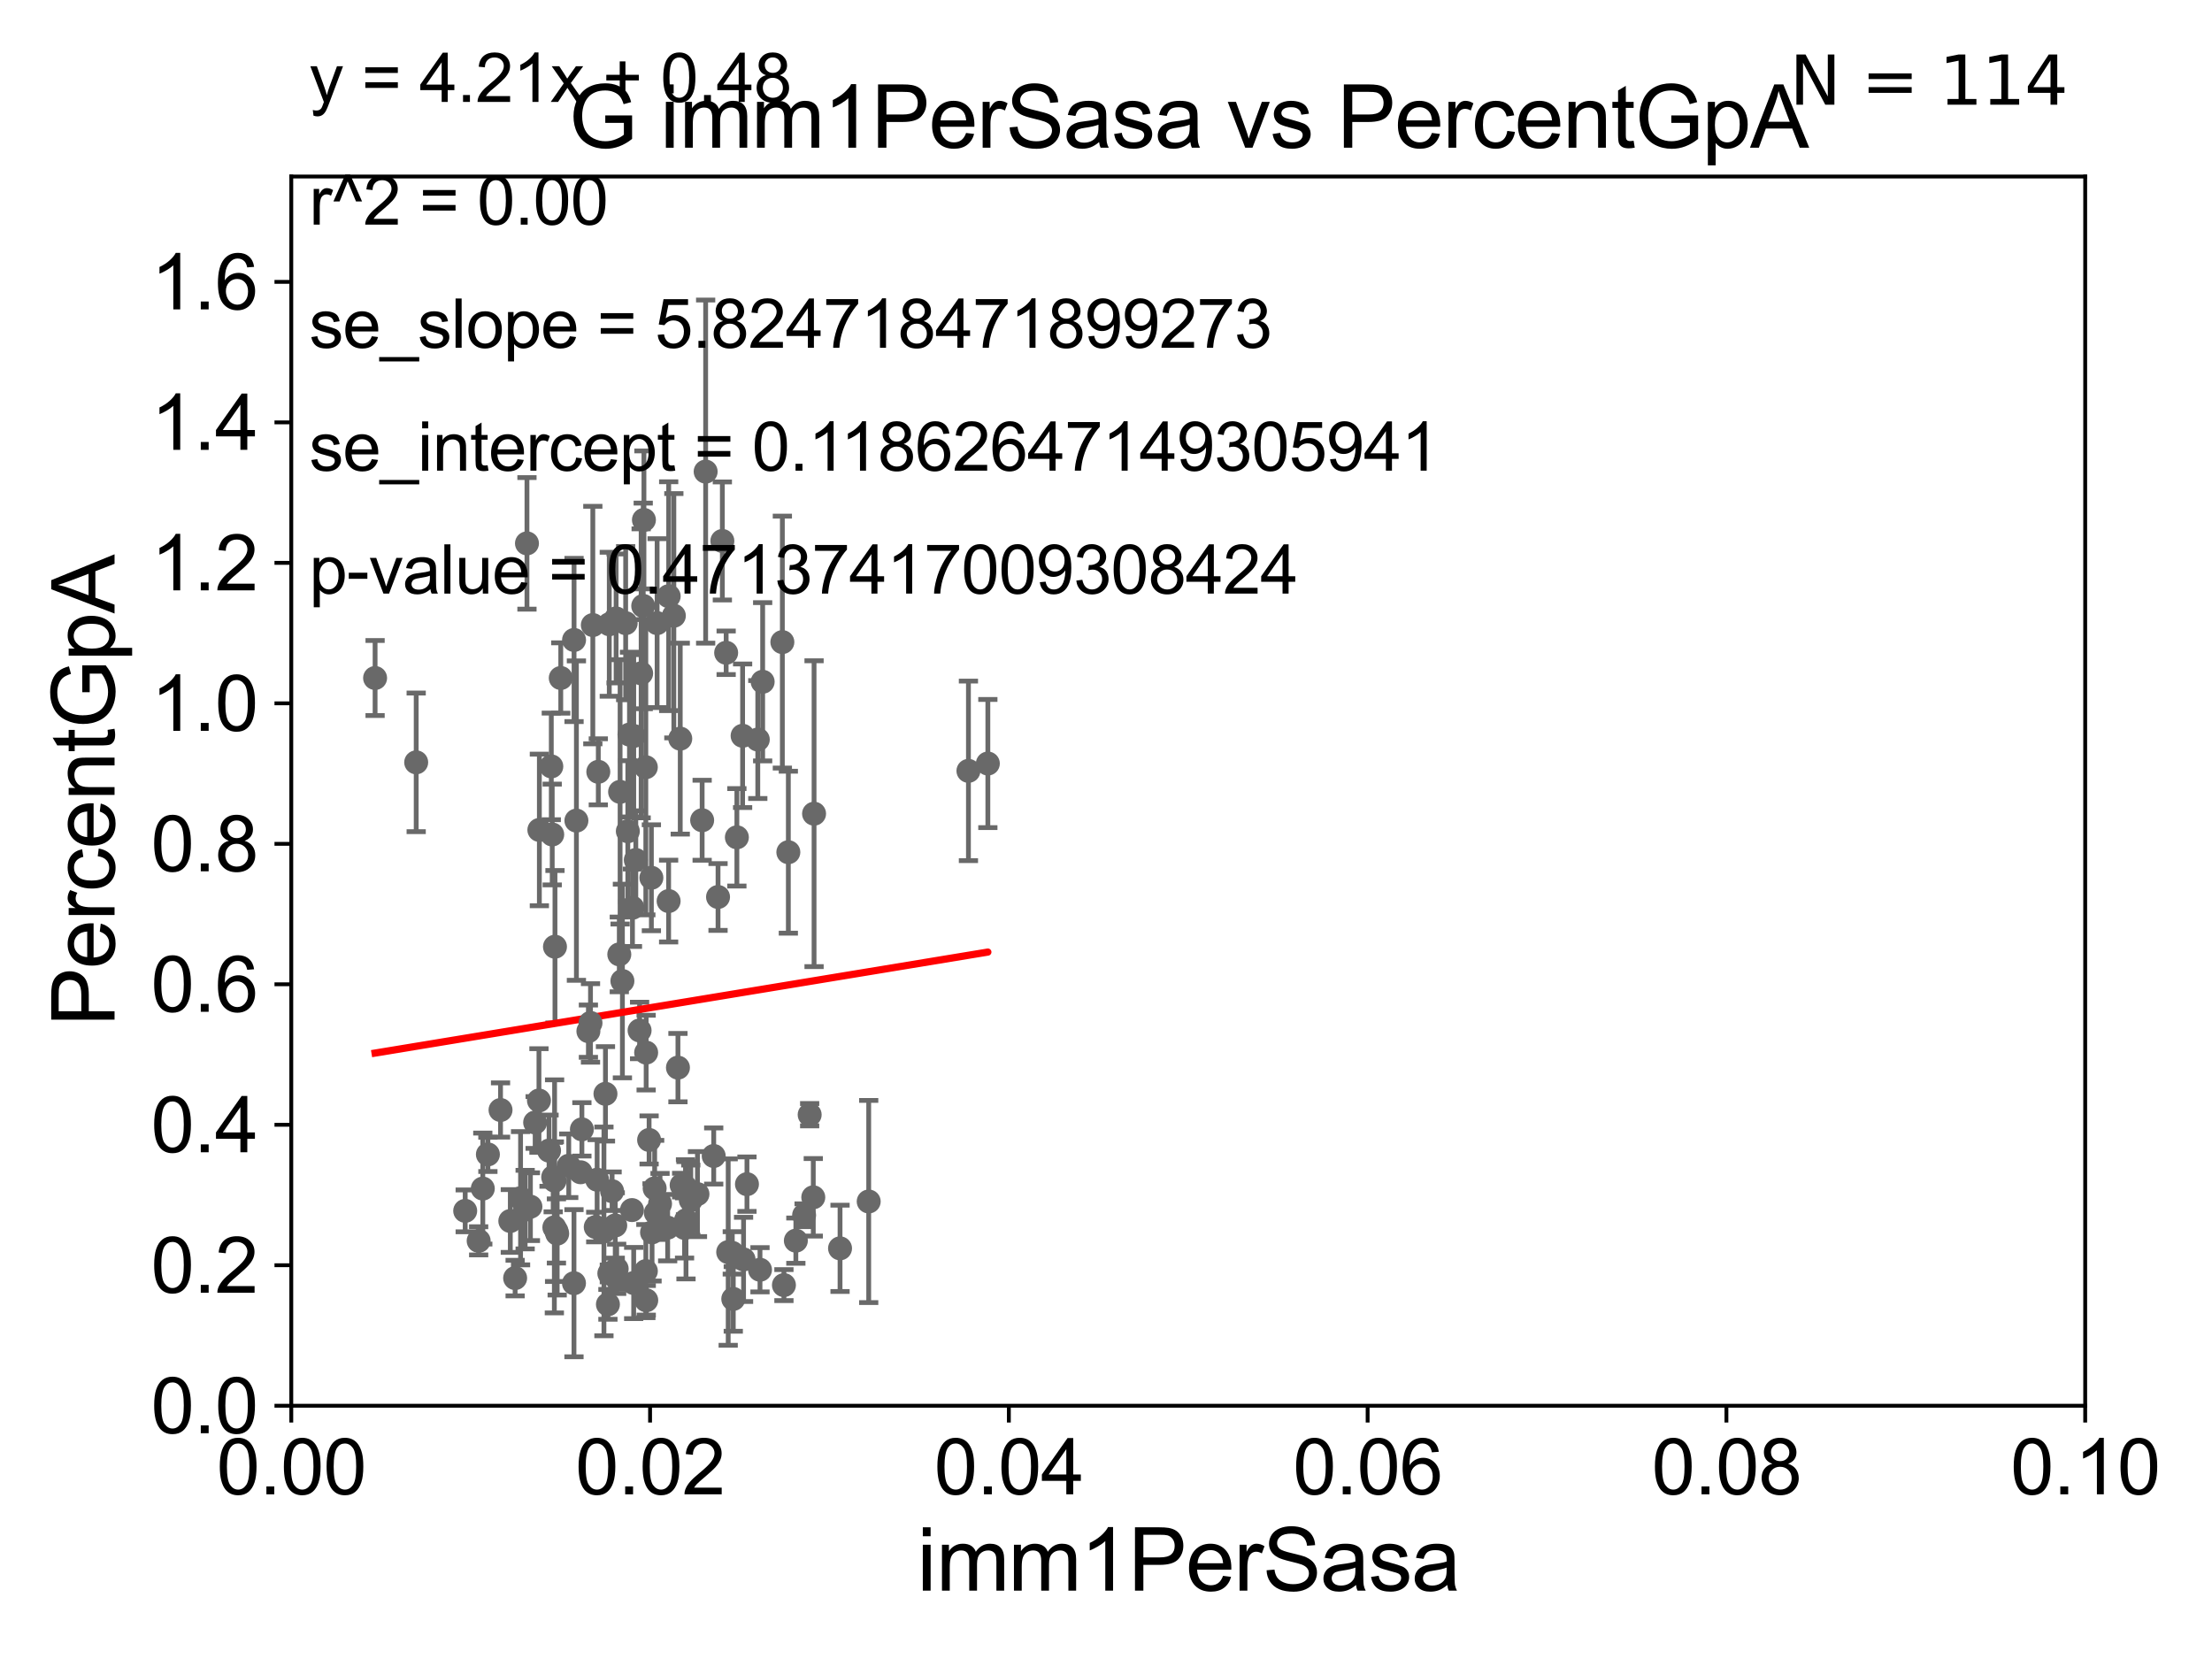 <?xml version="1.0" encoding="utf-8" standalone="no"?>
<!DOCTYPE svg PUBLIC "-//W3C//DTD SVG 1.1//EN"
  "http://www.w3.org/Graphics/SVG/1.1/DTD/svg11.dtd">
<svg xmlns:xlink="http://www.w3.org/1999/xlink" width="460.8pt" height="345.6pt" viewBox="0 0 460.8 345.6" xmlns="http://www.w3.org/2000/svg" version="1.1">
 <defs>
  <style type="text/css">*{stroke-linejoin: round; stroke-linecap: butt}</style>
 </defs>
 <g id="figure_1">
  <g id="patch_1">
   <path d="M 0 345.6 
L 460.8 345.6 
L 460.8 0 
L 0 0 
z
" style="fill: #ffffff"/>
  </g>
  <g id="axes_1">
   <g id="patch_2">
    <path d="M 60.68 292.84 
L 434.385 292.84 
L 434.385 36.775 
L 60.68 36.775 
z
" style="fill: #ffffff"/>
   </g>
   <g id="PathCollection_1">
    <defs>
     <path id="me94f360b81" d="M 0 1.118 
C 0.297 1.118 0.581 1 0.791 0.791 
C 1 0.581 1.118 0.297 1.118 0 
C 1.118 -0.297 1 -0.581 0.791 -0.791 
C 0.581 -1 0.297 -1.118 0 -1.118 
C -0.297 -1.118 -0.581 -1 -0.791 -0.791 
C -1 -0.581 -1.118 -0.297 -1.118 0 
C -1.118 0.297 -1 0.581 -0.791 0.791 
C -0.581 1 -0.297 1.118 0 1.118 
z
" style="stroke: #696969"/>
    </defs>
    <g clip-path="url(#p3f16b10cf5)">
     <use xlink:href="#me94f360b81" x="78.139" y="141.24" style="fill: #696969; stroke: #696969"/>
     <use xlink:href="#me94f360b81" x="115.914" y="256.432" style="fill: #696969; stroke: #696969"/>
     <use xlink:href="#me94f360b81" x="106.308" y="254.355" style="fill: #696969; stroke: #696969"/>
     <use xlink:href="#me94f360b81" x="126.642" y="271.722" style="fill: #696969; stroke: #696969"/>
     <use xlink:href="#me94f360b81" x="137.498" y="250.776" style="fill: #696969; stroke: #696969"/>
     <use xlink:href="#me94f360b81" x="128.57" y="266.393" style="fill: #696969; stroke: #696969"/>
     <use xlink:href="#me94f360b81" x="163.307" y="267.707" style="fill: #696969; stroke: #696969"/>
     <use xlink:href="#me94f360b81" x="128.464" y="264.321" style="fill: #696969; stroke: #696969"/>
     <use xlink:href="#me94f360b81" x="126.128" y="227.866" style="fill: #696969; stroke: #696969"/>
     <use xlink:href="#me94f360b81" x="148.68" y="240.815" style="fill: #696969; stroke: #696969"/>
     <use xlink:href="#me94f360b81" x="143.904" y="250.009" style="fill: #696969; stroke: #696969"/>
     <use xlink:href="#me94f360b81" x="169.585" y="169.507" style="fill: #696969; stroke: #696969"/>
     <use xlink:href="#me94f360b81" x="125.811" y="256.522" style="fill: #696969; stroke: #696969"/>
     <use xlink:href="#me94f360b81" x="154.897" y="262.358" style="fill: #696969; stroke: #696969"/>
     <use xlink:href="#me94f360b81" x="136.621" y="252.65" style="fill: #696969; stroke: #696969"/>
     <use xlink:href="#me94f360b81" x="151.697" y="260.834" style="fill: #696969; stroke: #696969"/>
     <use xlink:href="#me94f360b81" x="100.575" y="247.602" style="fill: #696969; stroke: #696969"/>
     <use xlink:href="#me94f360b81" x="108.443" y="249.613" style="fill: #696969; stroke: #696969"/>
     <use xlink:href="#me94f360b81" x="110.496" y="251.376" style="fill: #696969; stroke: #696969"/>
     <use xlink:href="#me94f360b81" x="109.399" y="251.983" style="fill: #696969; stroke: #696969"/>
     <use xlink:href="#me94f360b81" x="124.394" y="245.754" style="fill: #696969; stroke: #696969"/>
     <use xlink:href="#me94f360b81" x="124.638" y="160.782" style="fill: #696969; stroke: #696969"/>
     <use xlink:href="#me94f360b81" x="145.295" y="248.751" style="fill: #696969; stroke: #696969"/>
     <use xlink:href="#me94f360b81" x="205.788" y="159.059" style="fill: #696969; stroke: #696969"/>
     <use xlink:href="#me94f360b81" x="131.646" y="252.081" style="fill: #696969; stroke: #696969"/>
     <use xlink:href="#me94f360b81" x="116.072" y="256.984" style="fill: #696969; stroke: #696969"/>
     <use xlink:href="#me94f360b81" x="124.103" y="255.615" style="fill: #696969; stroke: #696969"/>
     <use xlink:href="#me94f360b81" x="114.845" y="159.655" style="fill: #696969; stroke: #696969"/>
     <use xlink:href="#me94f360b81" x="152.548" y="261.002" style="fill: #696969; stroke: #696969"/>
     <use xlink:href="#me94f360b81" x="149.58" y="186.859" style="fill: #696969; stroke: #696969"/>
     <use xlink:href="#me94f360b81" x="111.481" y="233.836" style="fill: #696969; stroke: #696969"/>
     <use xlink:href="#me94f360b81" x="96.909" y="252.243" style="fill: #696969; stroke: #696969"/>
     <use xlink:href="#me94f360b81" x="107.312" y="266.248" style="fill: #696969; stroke: #696969"/>
     <use xlink:href="#me94f360b81" x="129.659" y="204.363" style="fill: #696969; stroke: #696969"/>
     <use xlink:href="#me94f360b81" x="120.077" y="170.946" style="fill: #696969; stroke: #696969"/>
     <use xlink:href="#me94f360b81" x="126.937" y="265.277" style="fill: #696969; stroke: #696969"/>
     <use xlink:href="#me94f360b81" x="152.755" y="270.59" style="fill: #696969; stroke: #696969"/>
     <use xlink:href="#me94f360b81" x="120.944" y="244.202" style="fill: #696969; stroke: #696969"/>
     <use xlink:href="#me94f360b81" x="112.36" y="172.893" style="fill: #696969; stroke: #696969"/>
     <use xlink:href="#me94f360b81" x="158.321" y="264.513" style="fill: #696969; stroke: #696969"/>
     <use xlink:href="#me94f360b81" x="119.586" y="133.316" style="fill: #696969; stroke: #696969"/>
     <use xlink:href="#me94f360b81" x="132.008" y="267.277" style="fill: #696969; stroke: #696969"/>
     <use xlink:href="#me94f360b81" x="131.131" y="153.029" style="fill: #696969; stroke: #696969"/>
     <use xlink:href="#me94f360b81" x="139.087" y="255.743" style="fill: #696969; stroke: #696969"/>
     <use xlink:href="#me94f360b81" x="141.229" y="222.406" style="fill: #696969; stroke: #696969"/>
     <use xlink:href="#me94f360b81" x="135.833" y="256.723" style="fill: #696969; stroke: #696969"/>
     <use xlink:href="#me94f360b81" x="135.22" y="237.474" style="fill: #696969; stroke: #696969"/>
     <use xlink:href="#me94f360b81" x="155.606" y="246.685" style="fill: #696969; stroke: #696969"/>
     <use xlink:href="#me94f360b81" x="136.379" y="247.556" style="fill: #696969; stroke: #696969"/>
     <use xlink:href="#me94f360b81" x="141.998" y="246.885" style="fill: #696969; stroke: #696969"/>
     <use xlink:href="#me94f360b81" x="168.668" y="232.212" style="fill: #696969; stroke: #696969"/>
     <use xlink:href="#me94f360b81" x="132.452" y="179.153" style="fill: #696969; stroke: #696969"/>
     <use xlink:href="#me94f360b81" x="139.288" y="187.708" style="fill: #696969; stroke: #696969"/>
     <use xlink:href="#me94f360b81" x="121.22" y="235.267" style="fill: #696969; stroke: #696969"/>
     <use xlink:href="#me94f360b81" x="115.482" y="255.685" style="fill: #696969; stroke: #696969"/>
     <use xlink:href="#me94f360b81" x="167.51" y="253.157" style="fill: #696969; stroke: #696969"/>
     <use xlink:href="#me94f360b81" x="142.906" y="254.207" style="fill: #696969; stroke: #696969"/>
     <use xlink:href="#me94f360b81" x="134.605" y="219.277" style="fill: #696969; stroke: #696969"/>
     <use xlink:href="#me94f360b81" x="180.967" y="250.292" style="fill: #696969; stroke: #696969"/>
     <use xlink:href="#me94f360b81" x="153.505" y="174.428" style="fill: #696969; stroke: #696969"/>
     <use xlink:href="#me94f360b81" x="134.545" y="264.792" style="fill: #696969; stroke: #696969"/>
     <use xlink:href="#me94f360b81" x="115.612" y="197.218" style="fill: #696969; stroke: #696969"/>
     <use xlink:href="#me94f360b81" x="142.605" y="255.803" style="fill: #696969; stroke: #696969"/>
     <use xlink:href="#me94f360b81" x="129.011" y="198.817" style="fill: #696969; stroke: #696969"/>
     <use xlink:href="#me94f360b81" x="127.513" y="248.15" style="fill: #696969; stroke: #696969"/>
     <use xlink:href="#me94f360b81" x="141.709" y="153.873" style="fill: #696969; stroke: #696969"/>
     <use xlink:href="#me94f360b81" x="119.57" y="267.317" style="fill: #696969; stroke: #696969"/>
     <use xlink:href="#me94f360b81" x="128.166" y="255.283" style="fill: #696969; stroke: #696969"/>
     <use xlink:href="#me94f360b81" x="174.996" y="260.054" style="fill: #696969; stroke: #696969"/>
     <use xlink:href="#me94f360b81" x="112.274" y="229.259" style="fill: #696969; stroke: #696969"/>
     <use xlink:href="#me94f360b81" x="118.48" y="242.849" style="fill: #696969; stroke: #696969"/>
     <use xlink:href="#me94f360b81" x="115.238" y="245.21" style="fill: #696969; stroke: #696969"/>
     <use xlink:href="#me94f360b81" x="135.695" y="182.855" style="fill: #696969; stroke: #696969"/>
     <use xlink:href="#me94f360b81" x="169.421" y="249.421" style="fill: #696969; stroke: #696969"/>
     <use xlink:href="#me94f360b81" x="157.862" y="154.059" style="fill: #696969; stroke: #696969"/>
     <use xlink:href="#me94f360b81" x="134.537" y="159.824" style="fill: #696969; stroke: #696969"/>
     <use xlink:href="#me94f360b81" x="134.144" y="108.307" style="fill: #696969; stroke: #696969"/>
     <use xlink:href="#me94f360b81" x="86.7" y="158.81" style="fill: #696969; stroke: #696969"/>
     <use xlink:href="#me94f360b81" x="116.817" y="141.241" style="fill: #696969; stroke: #696969"/>
     <use xlink:href="#me94f360b81" x="162.98" y="133.761" style="fill: #696969; stroke: #696969"/>
     <use xlink:href="#me94f360b81" x="126.925" y="130.045" style="fill: #696969; stroke: #696969"/>
     <use xlink:href="#me94f360b81" x="151.271" y="135.984" style="fill: #696969; stroke: #696969"/>
     <use xlink:href="#me94f360b81" x="109.776" y="113.195" style="fill: #696969; stroke: #696969"/>
     <use xlink:href="#me94f360b81" x="154.699" y="153.276" style="fill: #696969; stroke: #696969"/>
     <use xlink:href="#me94f360b81" x="164.226" y="177.53" style="fill: #696969; stroke: #696969"/>
     <use xlink:href="#me94f360b81" x="165.791" y="258.452" style="fill: #696969; stroke: #696969"/>
     <use xlink:href="#me94f360b81" x="122.574" y="214.811" style="fill: #696969; stroke: #696969"/>
     <use xlink:href="#me94f360b81" x="150.48" y="112.694" style="fill: #696969; stroke: #696969"/>
     <use xlink:href="#me94f360b81" x="99.715" y="258.487" style="fill: #696969; stroke: #696969"/>
     <use xlink:href="#me94f360b81" x="133.238" y="214.664" style="fill: #696969; stroke: #696969"/>
     <use xlink:href="#me94f360b81" x="123.012" y="213.098" style="fill: #696969; stroke: #696969"/>
     <use xlink:href="#me94f360b81" x="115.037" y="173.84" style="fill: #696969; stroke: #696969"/>
     <use xlink:href="#me94f360b81" x="114.377" y="239.704" style="fill: #696969; stroke: #696969"/>
     <use xlink:href="#me94f360b81" x="147" y="98.244" style="fill: #696969; stroke: #696969"/>
     <use xlink:href="#me94f360b81" x="131.753" y="189.101" style="fill: #696969; stroke: #696969"/>
     <use xlink:href="#me94f360b81" x="132.019" y="153.321" style="fill: #696969; stroke: #696969"/>
     <use xlink:href="#me94f360b81" x="142.803" y="247.319" style="fill: #696969; stroke: #696969"/>
     <use xlink:href="#me94f360b81" x="130.338" y="129.815" style="fill: #696969; stroke: #696969"/>
     <use xlink:href="#me94f360b81" x="133.563" y="140.27" style="fill: #696969; stroke: #696969"/>
     <use xlink:href="#me94f360b81" x="128.345" y="128.83" style="fill: #696969; stroke: #696969"/>
     <use xlink:href="#me94f360b81" x="123.496" y="130.211" style="fill: #696969; stroke: #696969"/>
     <use xlink:href="#me94f360b81" x="133.996" y="126.225" style="fill: #696969; stroke: #696969"/>
     <use xlink:href="#me94f360b81" x="134.626" y="270.872" style="fill: #696969; stroke: #696969"/>
     <use xlink:href="#me94f360b81" x="201.743" y="160.586" style="fill: #696969; stroke: #696969"/>
     <use xlink:href="#me94f360b81" x="136.89" y="129.809" style="fill: #696969; stroke: #696969"/>
     <use xlink:href="#me94f360b81" x="158.875" y="142.026" style="fill: #696969; stroke: #696969"/>
     <use xlink:href="#me94f360b81" x="139.3" y="124.199" style="fill: #696969; stroke: #696969"/>
     <use xlink:href="#me94f360b81" x="129.178" y="164.96" style="fill: #696969; stroke: #696969"/>
     <use xlink:href="#me94f360b81" x="146.27" y="170.873" style="fill: #696969; stroke: #696969"/>
     <use xlink:href="#me94f360b81" x="115.532" y="245.953" style="fill: #696969; stroke: #696969"/>
     <use xlink:href="#me94f360b81" x="130.789" y="173.16" style="fill: #696969; stroke: #696969"/>
     <use xlink:href="#me94f360b81" x="140.375" y="128.271" style="fill: #696969; stroke: #696969"/>
     <use xlink:href="#me94f360b81" x="101.638" y="240.484" style="fill: #696969; stroke: #696969"/>
     <use xlink:href="#me94f360b81" x="104.27" y="231.234" style="fill: #696969; stroke: #696969"/>
    </g>
   </g>
   <g id="matplotlib.axis_1">
    <g id="xtick_1">
     <g id="line2d_1">
      <defs>
       <path id="m0252bb5926" d="M 0 0 
L 0 3.5 
" style="stroke: #000000; stroke-width: 0.8"/>
      </defs>
      <g>
       <use xlink:href="#m0252bb5926" x="60.68" y="292.84" style="stroke: #000000; stroke-width: 0.8"/>
      </g>
     </g>
     <g id="text_1">
      <!-- 0.00 -->
      <g transform="translate(45.111 311.293)scale(0.16 -0.16)">
       <defs>
        <path id="ArialMT-30" d="M 266 2259 
Q 266 3072 433 3567 
Q 600 4063 929 4331 
Q 1259 4600 1759 4600 
Q 2128 4600 2406 4451 
Q 2684 4303 2865 4023 
Q 3047 3744 3150 3342 
Q 3253 2941 3253 2259 
Q 3253 1453 3087 958 
Q 2922 463 2592 192 
Q 2263 -78 1759 -78 
Q 1097 -78 719 397 
Q 266 969 266 2259 
z
M 844 2259 
Q 844 1131 1108 757 
Q 1372 384 1759 384 
Q 2147 384 2411 759 
Q 2675 1134 2675 2259 
Q 2675 3391 2411 3762 
Q 2147 4134 1753 4134 
Q 1366 4134 1134 3806 
Q 844 3388 844 2259 
z
" transform="scale(0.016)"/>
        <path id="ArialMT-2e" d="M 581 0 
L 581 641 
L 1222 641 
L 1222 0 
L 581 0 
z
" transform="scale(0.016)"/>
       </defs>
       <use xlink:href="#ArialMT-30"/>
       <use xlink:href="#ArialMT-2e" x="55.615"/>
       <use xlink:href="#ArialMT-30" x="83.398"/>
       <use xlink:href="#ArialMT-30" x="139.014"/>
      </g>
     </g>
    </g>
    <g id="xtick_2">
     <g id="line2d_2">
      <g>
       <use xlink:href="#m0252bb5926" x="135.421" y="292.84" style="stroke: #000000; stroke-width: 0.8"/>
      </g>
     </g>
     <g id="text_2">
      <!-- 0.02 -->
      <g transform="translate(119.852 311.293)scale(0.16 -0.16)">
       <defs>
        <path id="ArialMT-32" d="M 3222 541 
L 3222 0 
L 194 0 
Q 188 203 259 391 
Q 375 700 629 1000 
Q 884 1300 1366 1694 
Q 2113 2306 2375 2664 
Q 2638 3022 2638 3341 
Q 2638 3675 2398 3904 
Q 2159 4134 1775 4134 
Q 1369 4134 1125 3890 
Q 881 3647 878 3216 
L 300 3275 
Q 359 3922 746 4261 
Q 1134 4600 1788 4600 
Q 2447 4600 2831 4234 
Q 3216 3869 3216 3328 
Q 3216 3053 3103 2787 
Q 2991 2522 2730 2228 
Q 2469 1934 1863 1422 
Q 1356 997 1212 845 
Q 1069 694 975 541 
L 3222 541 
z
" transform="scale(0.016)"/>
       </defs>
       <use xlink:href="#ArialMT-30"/>
       <use xlink:href="#ArialMT-2e" x="55.615"/>
       <use xlink:href="#ArialMT-30" x="83.398"/>
       <use xlink:href="#ArialMT-32" x="139.014"/>
      </g>
     </g>
    </g>
    <g id="xtick_3">
     <g id="line2d_3">
      <g>
       <use xlink:href="#m0252bb5926" x="210.162" y="292.84" style="stroke: #000000; stroke-width: 0.8"/>
      </g>
     </g>
     <g id="text_3">
      <!-- 0.04 -->
      <g transform="translate(194.593 311.293)scale(0.16 -0.16)">
       <defs>
        <path id="ArialMT-34" d="M 2069 0 
L 2069 1097 
L 81 1097 
L 81 1613 
L 2172 4581 
L 2631 4581 
L 2631 1613 
L 3250 1613 
L 3250 1097 
L 2631 1097 
L 2631 0 
L 2069 0 
z
M 2069 1613 
L 2069 3678 
L 634 1613 
L 2069 1613 
z
" transform="scale(0.016)"/>
       </defs>
       <use xlink:href="#ArialMT-30"/>
       <use xlink:href="#ArialMT-2e" x="55.615"/>
       <use xlink:href="#ArialMT-30" x="83.398"/>
       <use xlink:href="#ArialMT-34" x="139.014"/>
      </g>
     </g>
    </g>
    <g id="xtick_4">
     <g id="line2d_4">
      <g>
       <use xlink:href="#m0252bb5926" x="284.903" y="292.84" style="stroke: #000000; stroke-width: 0.8"/>
      </g>
     </g>
     <g id="text_4">
      <!-- 0.06 -->
      <g transform="translate(269.334 311.293)scale(0.16 -0.16)">
       <defs>
        <path id="ArialMT-36" d="M 3184 3459 
L 2625 3416 
Q 2550 3747 2413 3897 
Q 2184 4138 1850 4138 
Q 1581 4138 1378 3988 
Q 1113 3794 959 3422 
Q 806 3050 800 2363 
Q 1003 2672 1297 2822 
Q 1591 2972 1913 2972 
Q 2475 2972 2870 2558 
Q 3266 2144 3266 1488 
Q 3266 1056 3080 686 
Q 2894 316 2569 119 
Q 2244 -78 1831 -78 
Q 1128 -78 684 439 
Q 241 956 241 2144 
Q 241 3472 731 4075 
Q 1159 4600 1884 4600 
Q 2425 4600 2770 4297 
Q 3116 3994 3184 3459 
z
M 888 1484 
Q 888 1194 1011 928 
Q 1134 663 1356 523 
Q 1578 384 1822 384 
Q 2178 384 2434 671 
Q 2691 959 2691 1453 
Q 2691 1928 2437 2201 
Q 2184 2475 1800 2475 
Q 1419 2475 1153 2201 
Q 888 1928 888 1484 
z
" transform="scale(0.016)"/>
       </defs>
       <use xlink:href="#ArialMT-30"/>
       <use xlink:href="#ArialMT-2e" x="55.615"/>
       <use xlink:href="#ArialMT-30" x="83.398"/>
       <use xlink:href="#ArialMT-36" x="139.014"/>
      </g>
     </g>
    </g>
    <g id="xtick_5">
     <g id="line2d_5">
      <g>
       <use xlink:href="#m0252bb5926" x="359.644" y="292.84" style="stroke: #000000; stroke-width: 0.8"/>
      </g>
     </g>
     <g id="text_5">
      <!-- 0.08 -->
      <g transform="translate(344.075 311.293)scale(0.16 -0.16)">
       <defs>
        <path id="ArialMT-38" d="M 1131 2484 
Q 781 2613 612 2850 
Q 444 3088 444 3419 
Q 444 3919 803 4259 
Q 1163 4600 1759 4600 
Q 2359 4600 2725 4251 
Q 3091 3903 3091 3403 
Q 3091 3084 2923 2848 
Q 2756 2613 2416 2484 
Q 2838 2347 3058 2040 
Q 3278 1734 3278 1309 
Q 3278 722 2862 322 
Q 2447 -78 1769 -78 
Q 1091 -78 675 323 
Q 259 725 259 1325 
Q 259 1772 486 2073 
Q 713 2375 1131 2484 
z
M 1019 3438 
Q 1019 3113 1228 2906 
Q 1438 2700 1772 2700 
Q 2097 2700 2305 2904 
Q 2513 3109 2513 3406 
Q 2513 3716 2298 3927 
Q 2084 4138 1766 4138 
Q 1444 4138 1231 3931 
Q 1019 3725 1019 3438 
z
M 838 1322 
Q 838 1081 952 856 
Q 1066 631 1291 507 
Q 1516 384 1775 384 
Q 2178 384 2440 643 
Q 2703 903 2703 1303 
Q 2703 1709 2433 1975 
Q 2163 2241 1756 2241 
Q 1359 2241 1098 1978 
Q 838 1716 838 1322 
z
" transform="scale(0.016)"/>
       </defs>
       <use xlink:href="#ArialMT-30"/>
       <use xlink:href="#ArialMT-2e" x="55.615"/>
       <use xlink:href="#ArialMT-30" x="83.398"/>
       <use xlink:href="#ArialMT-38" x="139.014"/>
      </g>
     </g>
    </g>
    <g id="xtick_6">
     <g id="line2d_6">
      <g>
       <use xlink:href="#m0252bb5926" x="434.385" y="292.84" style="stroke: #000000; stroke-width: 0.8"/>
      </g>
     </g>
     <g id="text_6">
      <!-- 0.10 -->
      <g transform="translate(418.816 311.293)scale(0.16 -0.16)">
       <defs>
        <path id="ArialMT-31" d="M 2384 0 
L 1822 0 
L 1822 3584 
Q 1619 3391 1289 3197 
Q 959 3003 697 2906 
L 697 3450 
Q 1169 3672 1522 3987 
Q 1875 4303 2022 4600 
L 2384 4600 
L 2384 0 
z
" transform="scale(0.016)"/>
       </defs>
       <use xlink:href="#ArialMT-30"/>
       <use xlink:href="#ArialMT-2e" x="55.615"/>
       <use xlink:href="#ArialMT-31" x="83.398"/>
       <use xlink:href="#ArialMT-30" x="139.014"/>
      </g>
     </g>
    </g>
    <g id="text_7">
     <!-- imm1PerSasa -->
     <g transform="translate(191.017 331.357)scale(0.18 -0.18)">
      <defs>
       <path id="ArialMT-69" d="M 425 3934 
L 425 4581 
L 988 4581 
L 988 3934 
L 425 3934 
z
M 425 0 
L 425 3319 
L 988 3319 
L 988 0 
L 425 0 
z
" transform="scale(0.016)"/>
       <path id="ArialMT-6d" d="M 422 0 
L 422 3319 
L 925 3319 
L 925 2853 
Q 1081 3097 1340 3245 
Q 1600 3394 1931 3394 
Q 2300 3394 2536 3241 
Q 2772 3088 2869 2813 
Q 3263 3394 3894 3394 
Q 4388 3394 4653 3120 
Q 4919 2847 4919 2278 
L 4919 0 
L 4359 0 
L 4359 2091 
Q 4359 2428 4304 2576 
Q 4250 2725 4106 2815 
Q 3963 2906 3769 2906 
Q 3419 2906 3187 2673 
Q 2956 2441 2956 1928 
L 2956 0 
L 2394 0 
L 2394 2156 
Q 2394 2531 2256 2718 
Q 2119 2906 1806 2906 
Q 1569 2906 1367 2781 
Q 1166 2656 1075 2415 
Q 984 2175 984 1722 
L 984 0 
L 422 0 
z
" transform="scale(0.016)"/>
       <path id="ArialMT-50" d="M 494 0 
L 494 4581 
L 2222 4581 
Q 2678 4581 2919 4538 
Q 3256 4481 3484 4323 
Q 3713 4166 3852 3881 
Q 3991 3597 3991 3256 
Q 3991 2672 3619 2267 
Q 3247 1863 2275 1863 
L 1100 1863 
L 1100 0 
L 494 0 
z
M 1100 2403 
L 2284 2403 
Q 2872 2403 3119 2622 
Q 3366 2841 3366 3238 
Q 3366 3525 3220 3729 
Q 3075 3934 2838 4000 
Q 2684 4041 2272 4041 
L 1100 4041 
L 1100 2403 
z
" transform="scale(0.016)"/>
       <path id="ArialMT-65" d="M 2694 1069 
L 3275 997 
Q 3138 488 2766 206 
Q 2394 -75 1816 -75 
Q 1088 -75 661 373 
Q 234 822 234 1631 
Q 234 2469 665 2931 
Q 1097 3394 1784 3394 
Q 2450 3394 2872 2941 
Q 3294 2488 3294 1666 
Q 3294 1616 3291 1516 
L 816 1516 
Q 847 969 1125 678 
Q 1403 388 1819 388 
Q 2128 388 2347 550 
Q 2566 713 2694 1069 
z
M 847 1978 
L 2700 1978 
Q 2663 2397 2488 2606 
Q 2219 2931 1791 2931 
Q 1403 2931 1139 2672 
Q 875 2413 847 1978 
z
" transform="scale(0.016)"/>
       <path id="ArialMT-72" d="M 416 0 
L 416 3319 
L 922 3319 
L 922 2816 
Q 1116 3169 1280 3281 
Q 1444 3394 1641 3394 
Q 1925 3394 2219 3213 
L 2025 2691 
Q 1819 2813 1613 2813 
Q 1428 2813 1281 2702 
Q 1134 2591 1072 2394 
Q 978 2094 978 1738 
L 978 0 
L 416 0 
z
" transform="scale(0.016)"/>
       <path id="ArialMT-53" d="M 288 1472 
L 859 1522 
Q 900 1178 1048 958 
Q 1197 738 1509 602 
Q 1822 466 2213 466 
Q 2559 466 2825 569 
Q 3091 672 3220 851 
Q 3350 1031 3350 1244 
Q 3350 1459 3225 1620 
Q 3100 1781 2813 1891 
Q 2628 1963 1997 2114 
Q 1366 2266 1113 2400 
Q 784 2572 623 2826 
Q 463 3081 463 3397 
Q 463 3744 659 4045 
Q 856 4347 1234 4503 
Q 1613 4659 2075 4659 
Q 2584 4659 2973 4495 
Q 3363 4331 3572 4012 
Q 3781 3694 3797 3291 
L 3216 3247 
Q 3169 3681 2898 3903 
Q 2628 4125 2100 4125 
Q 1550 4125 1298 3923 
Q 1047 3722 1047 3438 
Q 1047 3191 1225 3031 
Q 1400 2872 2139 2705 
Q 2878 2538 3153 2413 
Q 3553 2228 3743 1945 
Q 3934 1663 3934 1294 
Q 3934 928 3725 604 
Q 3516 281 3123 101 
Q 2731 -78 2241 -78 
Q 1619 -78 1198 103 
Q 778 284 539 648 
Q 300 1013 288 1472 
z
" transform="scale(0.016)"/>
       <path id="ArialMT-61" d="M 2588 409 
Q 2275 144 1986 34 
Q 1697 -75 1366 -75 
Q 819 -75 525 192 
Q 231 459 231 875 
Q 231 1119 342 1320 
Q 453 1522 633 1644 
Q 813 1766 1038 1828 
Q 1203 1872 1538 1913 
Q 2219 1994 2541 2106 
Q 2544 2222 2544 2253 
Q 2544 2597 2384 2738 
Q 2169 2928 1744 2928 
Q 1347 2928 1158 2789 
Q 969 2650 878 2297 
L 328 2372 
Q 403 2725 575 2942 
Q 747 3159 1072 3276 
Q 1397 3394 1825 3394 
Q 2250 3394 2515 3294 
Q 2781 3194 2906 3042 
Q 3031 2891 3081 2659 
Q 3109 2516 3109 2141 
L 3109 1391 
Q 3109 606 3145 398 
Q 3181 191 3288 0 
L 2700 0 
Q 2613 175 2588 409 
z
M 2541 1666 
Q 2234 1541 1622 1453 
Q 1275 1403 1131 1340 
Q 988 1278 909 1158 
Q 831 1038 831 891 
Q 831 666 1001 516 
Q 1172 366 1500 366 
Q 1825 366 2078 508 
Q 2331 650 2450 897 
Q 2541 1088 2541 1459 
L 2541 1666 
z
" transform="scale(0.016)"/>
       <path id="ArialMT-73" d="M 197 991 
L 753 1078 
Q 800 744 1014 566 
Q 1228 388 1613 388 
Q 2000 388 2187 545 
Q 2375 703 2375 916 
Q 2375 1106 2209 1216 
Q 2094 1291 1634 1406 
Q 1016 1563 777 1677 
Q 538 1791 414 1992 
Q 291 2194 291 2438 
Q 291 2659 392 2848 
Q 494 3038 669 3163 
Q 800 3259 1026 3326 
Q 1253 3394 1513 3394 
Q 1903 3394 2198 3281 
Q 2494 3169 2634 2976 
Q 2775 2784 2828 2463 
L 2278 2388 
Q 2241 2644 2061 2787 
Q 1881 2931 1553 2931 
Q 1166 2931 1000 2803 
Q 834 2675 834 2503 
Q 834 2394 903 2306 
Q 972 2216 1119 2156 
Q 1203 2125 1616 2013 
Q 2213 1853 2448 1751 
Q 2684 1650 2818 1456 
Q 2953 1263 2953 975 
Q 2953 694 2789 445 
Q 2625 197 2315 61 
Q 2006 -75 1616 -75 
Q 969 -75 630 194 
Q 291 463 197 991 
z
" transform="scale(0.016)"/>
      </defs>
      <use xlink:href="#ArialMT-69"/>
      <use xlink:href="#ArialMT-6d" x="22.217"/>
      <use xlink:href="#ArialMT-6d" x="105.518"/>
      <use xlink:href="#ArialMT-31" x="188.818"/>
      <use xlink:href="#ArialMT-50" x="244.434"/>
      <use xlink:href="#ArialMT-65" x="311.133"/>
      <use xlink:href="#ArialMT-72" x="366.748"/>
      <use xlink:href="#ArialMT-53" x="400.049"/>
      <use xlink:href="#ArialMT-61" x="466.748"/>
      <use xlink:href="#ArialMT-73" x="522.363"/>
      <use xlink:href="#ArialMT-61" x="572.363"/>
     </g>
    </g>
   </g>
   <g id="matplotlib.axis_2">
    <g id="ytick_1">
     <g id="line2d_7">
      <defs>
       <path id="m45ddc7d1f5" d="M 0 0 
L -3.5 0 
" style="stroke: #000000; stroke-width: 0.8"/>
      </defs>
      <g>
       <use xlink:href="#m45ddc7d1f5" x="60.68" y="292.84" style="stroke: #000000; stroke-width: 0.8"/>
      </g>
     </g>
     <g id="text_8">
      <!-- 0.0 -->
      <g transform="translate(31.44 298.566)scale(0.16 -0.16)">
       <use xlink:href="#ArialMT-30"/>
       <use xlink:href="#ArialMT-2e" x="55.615"/>
       <use xlink:href="#ArialMT-30" x="83.398"/>
      </g>
     </g>
    </g>
    <g id="ytick_2">
     <g id="line2d_8">
      <g>
       <use xlink:href="#m45ddc7d1f5" x="60.68" y="263.575" style="stroke: #000000; stroke-width: 0.8"/>
      </g>
     </g>
     <g id="text_9">
      <!-- 0.2 -->
      <g transform="translate(31.44 269.302)scale(0.16 -0.16)">
       <use xlink:href="#ArialMT-30"/>
       <use xlink:href="#ArialMT-2e" x="55.615"/>
       <use xlink:href="#ArialMT-32" x="83.398"/>
      </g>
     </g>
    </g>
    <g id="ytick_3">
     <g id="line2d_9">
      <g>
       <use xlink:href="#m45ddc7d1f5" x="60.68" y="234.311" style="stroke: #000000; stroke-width: 0.8"/>
      </g>
     </g>
     <g id="text_10">
      <!-- 0.4 -->
      <g transform="translate(31.44 240.037)scale(0.16 -0.16)">
       <use xlink:href="#ArialMT-30"/>
       <use xlink:href="#ArialMT-2e" x="55.615"/>
       <use xlink:href="#ArialMT-34" x="83.398"/>
      </g>
     </g>
    </g>
    <g id="ytick_4">
     <g id="line2d_10">
      <g>
       <use xlink:href="#m45ddc7d1f5" x="60.68" y="205.046" style="stroke: #000000; stroke-width: 0.8"/>
      </g>
     </g>
     <g id="text_11">
      <!-- 0.6 -->
      <g transform="translate(31.44 210.772)scale(0.16 -0.16)">
       <use xlink:href="#ArialMT-30"/>
       <use xlink:href="#ArialMT-2e" x="55.615"/>
       <use xlink:href="#ArialMT-36" x="83.398"/>
      </g>
     </g>
    </g>
    <g id="ytick_5">
     <g id="line2d_11">
      <g>
       <use xlink:href="#m45ddc7d1f5" x="60.68" y="175.782" style="stroke: #000000; stroke-width: 0.8"/>
      </g>
     </g>
     <g id="text_12">
      <!-- 0.8 -->
      <g transform="translate(31.44 181.508)scale(0.16 -0.16)">
       <use xlink:href="#ArialMT-30"/>
       <use xlink:href="#ArialMT-2e" x="55.615"/>
       <use xlink:href="#ArialMT-38" x="83.398"/>
      </g>
     </g>
    </g>
    <g id="ytick_6">
     <g id="line2d_12">
      <g>
       <use xlink:href="#m45ddc7d1f5" x="60.68" y="146.517" style="stroke: #000000; stroke-width: 0.8"/>
      </g>
     </g>
     <g id="text_13">
      <!-- 1.0 -->
      <g transform="translate(31.44 152.243)scale(0.16 -0.16)">
       <use xlink:href="#ArialMT-31"/>
       <use xlink:href="#ArialMT-2e" x="55.615"/>
       <use xlink:href="#ArialMT-30" x="83.398"/>
      </g>
     </g>
    </g>
    <g id="ytick_7">
     <g id="line2d_13">
      <g>
       <use xlink:href="#m45ddc7d1f5" x="60.68" y="117.252" style="stroke: #000000; stroke-width: 0.8"/>
      </g>
     </g>
     <g id="text_14">
      <!-- 1.2 -->
      <g transform="translate(31.44 122.979)scale(0.16 -0.16)">
       <use xlink:href="#ArialMT-31"/>
       <use xlink:href="#ArialMT-2e" x="55.615"/>
       <use xlink:href="#ArialMT-32" x="83.398"/>
      </g>
     </g>
    </g>
    <g id="ytick_8">
     <g id="line2d_14">
      <g>
       <use xlink:href="#m45ddc7d1f5" x="60.68" y="87.988" style="stroke: #000000; stroke-width: 0.8"/>
      </g>
     </g>
     <g id="text_15">
      <!-- 1.4 -->
      <g transform="translate(31.44 93.714)scale(0.16 -0.16)">
       <use xlink:href="#ArialMT-31"/>
       <use xlink:href="#ArialMT-2e" x="55.615"/>
       <use xlink:href="#ArialMT-34" x="83.398"/>
      </g>
     </g>
    </g>
    <g id="ytick_9">
     <g id="line2d_15">
      <g>
       <use xlink:href="#m45ddc7d1f5" x="60.68" y="58.723" style="stroke: #000000; stroke-width: 0.8"/>
      </g>
     </g>
     <g id="text_16">
      <!-- 1.6 -->
      <g transform="translate(31.44 64.45)scale(0.16 -0.16)">
       <use xlink:href="#ArialMT-31"/>
       <use xlink:href="#ArialMT-2e" x="55.615"/>
       <use xlink:href="#ArialMT-36" x="83.398"/>
      </g>
     </g>
    </g>
    <g id="text_17">
     <!-- PercentGpA -->
     <g transform="translate(23.863 213.831)rotate(-90)scale(0.18 -0.18)">
      <defs>
       <path id="ArialMT-63" d="M 2588 1216 
L 3141 1144 
Q 3050 572 2676 248 
Q 2303 -75 1759 -75 
Q 1078 -75 664 370 
Q 250 816 250 1647 
Q 250 2184 428 2587 
Q 606 2991 970 3192 
Q 1334 3394 1763 3394 
Q 2303 3394 2647 3120 
Q 2991 2847 3088 2344 
L 2541 2259 
Q 2463 2594 2264 2762 
Q 2066 2931 1784 2931 
Q 1359 2931 1093 2626 
Q 828 2322 828 1663 
Q 828 994 1084 691 
Q 1341 388 1753 388 
Q 2084 388 2306 591 
Q 2528 794 2588 1216 
z
" transform="scale(0.016)"/>
       <path id="ArialMT-6e" d="M 422 0 
L 422 3319 
L 928 3319 
L 928 2847 
Q 1294 3394 1984 3394 
Q 2284 3394 2536 3286 
Q 2788 3178 2913 3003 
Q 3038 2828 3088 2588 
Q 3119 2431 3119 2041 
L 3119 0 
L 2556 0 
L 2556 2019 
Q 2556 2363 2490 2533 
Q 2425 2703 2258 2804 
Q 2091 2906 1866 2906 
Q 1506 2906 1245 2678 
Q 984 2450 984 1813 
L 984 0 
L 422 0 
z
" transform="scale(0.016)"/>
       <path id="ArialMT-74" d="M 1650 503 
L 1731 6 
Q 1494 -44 1306 -44 
Q 1000 -44 831 53 
Q 663 150 594 308 
Q 525 466 525 972 
L 525 2881 
L 113 2881 
L 113 3319 
L 525 3319 
L 525 4141 
L 1084 4478 
L 1084 3319 
L 1650 3319 
L 1650 2881 
L 1084 2881 
L 1084 941 
Q 1084 700 1114 631 
Q 1144 563 1211 522 
Q 1278 481 1403 481 
Q 1497 481 1650 503 
z
" transform="scale(0.016)"/>
       <path id="ArialMT-47" d="M 2638 1797 
L 2638 2334 
L 4578 2338 
L 4578 638 
Q 4131 281 3656 101 
Q 3181 -78 2681 -78 
Q 2006 -78 1454 211 
Q 903 500 622 1047 
Q 341 1594 341 2269 
Q 341 2938 620 3517 
Q 900 4097 1425 4378 
Q 1950 4659 2634 4659 
Q 3131 4659 3532 4498 
Q 3934 4338 4162 4050 
Q 4391 3763 4509 3300 
L 3963 3150 
Q 3859 3500 3706 3700 
Q 3553 3900 3268 4020 
Q 2984 4141 2638 4141 
Q 2222 4141 1919 4014 
Q 1616 3888 1430 3681 
Q 1244 3475 1141 3228 
Q 966 2803 966 2306 
Q 966 1694 1177 1281 
Q 1388 869 1791 669 
Q 2194 469 2647 469 
Q 3041 469 3416 620 
Q 3791 772 3984 944 
L 3984 1797 
L 2638 1797 
z
" transform="scale(0.016)"/>
       <path id="ArialMT-70" d="M 422 -1272 
L 422 3319 
L 934 3319 
L 934 2888 
Q 1116 3141 1344 3267 
Q 1572 3394 1897 3394 
Q 2322 3394 2647 3175 
Q 2972 2956 3137 2557 
Q 3303 2159 3303 1684 
Q 3303 1175 3120 767 
Q 2938 359 2589 142 
Q 2241 -75 1856 -75 
Q 1575 -75 1351 44 
Q 1128 163 984 344 
L 984 -1272 
L 422 -1272 
z
M 931 1641 
Q 931 1000 1190 694 
Q 1450 388 1819 388 
Q 2194 388 2461 705 
Q 2728 1022 2728 1688 
Q 2728 2322 2467 2637 
Q 2206 2953 1844 2953 
Q 1484 2953 1207 2617 
Q 931 2281 931 1641 
z
" transform="scale(0.016)"/>
       <path id="ArialMT-41" d="M -9 0 
L 1750 4581 
L 2403 4581 
L 4278 0 
L 3588 0 
L 3053 1388 
L 1138 1388 
L 634 0 
L -9 0 
z
M 1313 1881 
L 2866 1881 
L 2388 3150 
Q 2169 3728 2063 4100 
Q 1975 3659 1816 3225 
L 1313 1881 
z
" transform="scale(0.016)"/>
      </defs>
      <use xlink:href="#ArialMT-50"/>
      <use xlink:href="#ArialMT-65" x="66.699"/>
      <use xlink:href="#ArialMT-72" x="122.314"/>
      <use xlink:href="#ArialMT-63" x="155.615"/>
      <use xlink:href="#ArialMT-65" x="205.615"/>
      <use xlink:href="#ArialMT-6e" x="261.23"/>
      <use xlink:href="#ArialMT-74" x="316.846"/>
      <use xlink:href="#ArialMT-47" x="344.629"/>
      <use xlink:href="#ArialMT-70" x="422.412"/>
      <use xlink:href="#ArialMT-41" x="478.027"/>
     </g>
    </g>
   </g>
   <g id="LineCollection_1">
    <path d="M 78.139 149.056 
L 78.139 133.425 
" clip-path="url(#p3f16b10cf5)" style="fill: none; stroke: #696969"/>
    <path d="M 115.914 263.115 
L 115.914 249.749 
" clip-path="url(#p3f16b10cf5)" style="fill: none; stroke: #696969"/>
    <path d="M 106.308 260.892 
L 106.308 247.818 
" clip-path="url(#p3f16b10cf5)" style="fill: none; stroke: #696969"/>
    <path d="M 126.642 274.828 
L 126.642 268.615 
" clip-path="url(#p3f16b10cf5)" style="fill: none; stroke: #696969"/>
    <path d="M 137.498 257.105 
L 137.498 244.446 
" clip-path="url(#p3f16b10cf5)" style="fill: none; stroke: #696969"/>
    <path d="M 128.57 268.544 
L 128.57 264.241 
" clip-path="url(#p3f16b10cf5)" style="fill: none; stroke: #696969"/>
    <path d="M 163.307 270.937 
L 163.307 264.478 
" clip-path="url(#p3f16b10cf5)" style="fill: none; stroke: #696969"/>
    <path d="M 128.464 269.458 
L 128.464 259.183 
" clip-path="url(#p3f16b10cf5)" style="fill: none; stroke: #696969"/>
    <path d="M 126.128 237.702 
L 126.128 218.03 
" clip-path="url(#p3f16b10cf5)" style="fill: none; stroke: #696969"/>
    <path d="M 148.68 246.66 
L 148.68 234.97 
" clip-path="url(#p3f16b10cf5)" style="fill: none; stroke: #696969"/>
    <path d="M 143.904 257.312 
L 143.904 242.705 
" clip-path="url(#p3f16b10cf5)" style="fill: none; stroke: #696969"/>
    <path d="M 169.585 201.362 
L 169.585 137.652 
" clip-path="url(#p3f16b10cf5)" style="fill: none; stroke: #696969"/>
    <path d="M 125.811 278.265 
L 125.811 234.779 
" clip-path="url(#p3f16b10cf5)" style="fill: none; stroke: #696969"/>
    <path d="M 154.897 271.128 
L 154.897 253.587 
" clip-path="url(#p3f16b10cf5)" style="fill: none; stroke: #696969"/>
    <path d="M 136.621 258.203 
L 136.621 247.098 
" clip-path="url(#p3f16b10cf5)" style="fill: none; stroke: #696969"/>
    <path d="M 151.697 280.25 
L 151.697 241.418 
" clip-path="url(#p3f16b10cf5)" style="fill: none; stroke: #696969"/>
    <path d="M 100.575 259.163 
L 100.575 236.042 
" clip-path="url(#p3f16b10cf5)" style="fill: none; stroke: #696969"/>
    <path d="M 108.443 263.493 
L 108.443 235.733 
" clip-path="url(#p3f16b10cf5)" style="fill: none; stroke: #696969"/>
    <path d="M 110.496 258.437 
L 110.496 244.315 
" clip-path="url(#p3f16b10cf5)" style="fill: none; stroke: #696969"/>
    <path d="M 109.399 260.17 
L 109.399 243.796 
" clip-path="url(#p3f16b10cf5)" style="fill: none; stroke: #696969"/>
    <path d="M 124.394 254.087 
L 124.394 237.421 
" clip-path="url(#p3f16b10cf5)" style="fill: none; stroke: #696969"/>
    <path d="M 124.638 167.666 
L 124.638 153.898 
" clip-path="url(#p3f16b10cf5)" style="fill: none; stroke: #696969"/>
    <path d="M 145.295 257.604 
L 145.295 239.897 
" clip-path="url(#p3f16b10cf5)" style="fill: none; stroke: #696969"/>
    <path d="M 205.788 172.405 
L 205.788 145.712 
" clip-path="url(#p3f16b10cf5)" style="fill: none; stroke: #696969"/>
    <path d="M 131.646 253.009 
L 131.646 251.154 
" clip-path="url(#p3f16b10cf5)" style="fill: none; stroke: #696969"/>
    <path d="M 116.072 269.774 
L 116.072 244.195 
" clip-path="url(#p3f16b10cf5)" style="fill: none; stroke: #696969"/>
    <path d="M 124.103 258.705 
L 124.103 252.525 
" clip-path="url(#p3f16b10cf5)" style="fill: none; stroke: #696969"/>
    <path d="M 114.845 170.762 
L 114.845 148.549 
" clip-path="url(#p3f16b10cf5)" style="fill: none; stroke: #696969"/>
    <path d="M 152.548 265.417 
L 152.548 256.587 
" clip-path="url(#p3f16b10cf5)" style="fill: none; stroke: #696969"/>
    <path d="M 149.58 193.819 
L 149.58 179.899 
" clip-path="url(#p3f16b10cf5)" style="fill: none; stroke: #696969"/>
    <path d="M 111.481 239.232 
L 111.481 228.441 
" clip-path="url(#p3f16b10cf5)" style="fill: none; stroke: #696969"/>
    <path d="M 96.909 256.6 
L 96.909 247.887 
" clip-path="url(#p3f16b10cf5)" style="fill: none; stroke: #696969"/>
    <path d="M 107.312 269.956 
L 107.312 262.541 
" clip-path="url(#p3f16b10cf5)" style="fill: none; stroke: #696969"/>
    <path d="M 129.659 224.535 
L 129.659 184.191 
" clip-path="url(#p3f16b10cf5)" style="fill: none; stroke: #696969"/>
    <path d="M 120.077 204.216 
L 120.077 137.675 
" clip-path="url(#p3f16b10cf5)" style="fill: none; stroke: #696969"/>
    <path d="M 126.937 267.031 
L 126.937 263.524 
" clip-path="url(#p3f16b10cf5)" style="fill: none; stroke: #696969"/>
    <path d="M 152.755 277.318 
L 152.755 263.863 
" clip-path="url(#p3f16b10cf5)" style="fill: none; stroke: #696969"/>
    <path d="M 120.944 245.048 
L 120.944 243.356 
" clip-path="url(#p3f16b10cf5)" style="fill: none; stroke: #696969"/>
    <path d="M 112.36 188.684 
L 112.36 157.102 
" clip-path="url(#p3f16b10cf5)" style="fill: none; stroke: #696969"/>
    <path d="M 158.321 269.123 
L 158.321 259.904 
" clip-path="url(#p3f16b10cf5)" style="fill: none; stroke: #696969"/>
    <path d="M 119.586 150.319 
L 119.586 116.313 
" clip-path="url(#p3f16b10cf5)" style="fill: none; stroke: #696969"/>
    <path d="M 132.008 274.692 
L 132.008 259.863 
" clip-path="url(#p3f16b10cf5)" style="fill: none; stroke: #696969"/>
    <path d="M 131.131 170.188 
L 131.131 135.87 
" clip-path="url(#p3f16b10cf5)" style="fill: none; stroke: #696969"/>
    <path d="M 139.087 262.659 
L 139.087 248.826 
" clip-path="url(#p3f16b10cf5)" style="fill: none; stroke: #696969"/>
    <path d="M 141.229 229.527 
L 141.229 215.285 
" clip-path="url(#p3f16b10cf5)" style="fill: none; stroke: #696969"/>
    <path d="M 135.833 266.86 
L 135.833 246.586 
" clip-path="url(#p3f16b10cf5)" style="fill: none; stroke: #696969"/>
    <path d="M 135.22 242.487 
L 135.22 232.462 
" clip-path="url(#p3f16b10cf5)" style="fill: none; stroke: #696969"/>
    <path d="M 155.606 252.356 
L 155.606 241.013 
" clip-path="url(#p3f16b10cf5)" style="fill: none; stroke: #696969"/>
    <path d="M 136.379 257.55 
L 136.379 237.562 
" clip-path="url(#p3f16b10cf5)" style="fill: none; stroke: #696969"/>
    <path d="M 141.998 249.355 
L 141.998 244.416 
" clip-path="url(#p3f16b10cf5)" style="fill: none; stroke: #696969"/>
    <path d="M 168.668 234.539 
L 168.668 229.884 
" clip-path="url(#p3f16b10cf5)" style="fill: none; stroke: #696969"/>
    <path d="M 132.452 189.393 
L 132.452 168.912 
" clip-path="url(#p3f16b10cf5)" style="fill: none; stroke: #696969"/>
    <path d="M 139.288 196.225 
L 139.288 179.191 
" clip-path="url(#p3f16b10cf5)" style="fill: none; stroke: #696969"/>
    <path d="M 121.22 240.826 
L 121.22 229.709 
" clip-path="url(#p3f16b10cf5)" style="fill: none; stroke: #696969"/>
    <path d="M 115.482 273.5 
L 115.482 237.871 
" clip-path="url(#p3f16b10cf5)" style="fill: none; stroke: #696969"/>
    <path d="M 167.51 255.535 
L 167.51 250.779 
" clip-path="url(#p3f16b10cf5)" style="fill: none; stroke: #696969"/>
    <path d="M 142.906 266.424 
L 142.906 241.991 
" clip-path="url(#p3f16b10cf5)" style="fill: none; stroke: #696969"/>
    <path d="M 134.605 227.063 
L 134.605 211.491 
" clip-path="url(#p3f16b10cf5)" style="fill: none; stroke: #696969"/>
    <path d="M 180.967 271.346 
L 180.967 229.237 
" clip-path="url(#p3f16b10cf5)" style="fill: none; stroke: #696969"/>
    <path d="M 153.505 184.578 
L 153.505 164.278 
" clip-path="url(#p3f16b10cf5)" style="fill: none; stroke: #696969"/>
    <path d="M 134.545 274.495 
L 134.545 255.089 
" clip-path="url(#p3f16b10cf5)" style="fill: none; stroke: #696969"/>
    <path d="M 115.612 213.092 
L 115.612 181.345 
" clip-path="url(#p3f16b10cf5)" style="fill: none; stroke: #696969"/>
    <path d="M 142.605 262.07 
L 142.605 249.537 
" clip-path="url(#p3f16b10cf5)" style="fill: none; stroke: #696969"/>
    <path d="M 129.011 206.602 
L 129.011 191.033 
" clip-path="url(#p3f16b10cf5)" style="fill: none; stroke: #696969"/>
    <path d="M 127.513 252.161 
L 127.513 244.14 
" clip-path="url(#p3f16b10cf5)" style="fill: none; stroke: #696969"/>
    <path d="M 141.709 173.761 
L 141.709 133.985 
" clip-path="url(#p3f16b10cf5)" style="fill: none; stroke: #696969"/>
    <path d="M 119.57 282.644 
L 119.57 251.989 
" clip-path="url(#p3f16b10cf5)" style="fill: none; stroke: #696969"/>
    <path d="M 128.166 262.089 
L 128.166 248.477 
" clip-path="url(#p3f16b10cf5)" style="fill: none; stroke: #696969"/>
    <path d="M 174.996 269.043 
L 174.996 251.065 
" clip-path="url(#p3f16b10cf5)" style="fill: none; stroke: #696969"/>
    <path d="M 112.274 240.051 
L 112.274 218.466 
" clip-path="url(#p3f16b10cf5)" style="fill: none; stroke: #696969"/>
    <path d="M 118.48 249.472 
L 118.48 236.226 
" clip-path="url(#p3f16b10cf5)" style="fill: none; stroke: #696969"/>
    <path d="M 115.238 252.444 
L 115.238 237.976 
" clip-path="url(#p3f16b10cf5)" style="fill: none; stroke: #696969"/>
    <path d="M 135.695 193.889 
L 135.695 171.821 
" clip-path="url(#p3f16b10cf5)" style="fill: none; stroke: #696969"/>
    <path d="M 169.421 257.495 
L 169.421 241.348 
" clip-path="url(#p3f16b10cf5)" style="fill: none; stroke: #696969"/>
    <path d="M 157.862 166.344 
L 157.862 141.774 
" clip-path="url(#p3f16b10cf5)" style="fill: none; stroke: #696969"/>
    <path d="M 134.537 190.579 
L 134.537 129.068 
" clip-path="url(#p3f16b10cf5)" style="fill: none; stroke: #696969"/>
    <path d="M 134.144 122.681 
L 134.144 93.933 
" clip-path="url(#p3f16b10cf5)" style="fill: none; stroke: #696969"/>
    <path d="M 86.7 173.248 
L 86.7 144.373 
" clip-path="url(#p3f16b10cf5)" style="fill: none; stroke: #696969"/>
    <path d="M 116.817 148.57 
L 116.817 133.913 
" clip-path="url(#p3f16b10cf5)" style="fill: none; stroke: #696969"/>
    <path d="M 162.98 160.002 
L 162.98 107.521 
" clip-path="url(#p3f16b10cf5)" style="fill: none; stroke: #696969"/>
    <path d="M 126.925 145.04 
L 126.925 115.05 
" clip-path="url(#p3f16b10cf5)" style="fill: none; stroke: #696969"/>
    <path d="M 151.271 140.52 
L 151.271 131.448 
" clip-path="url(#p3f16b10cf5)" style="fill: none; stroke: #696969"/>
    <path d="M 109.776 126.9 
L 109.776 99.49 
" clip-path="url(#p3f16b10cf5)" style="fill: none; stroke: #696969"/>
    <path d="M 154.699 168.229 
L 154.699 138.323 
" clip-path="url(#p3f16b10cf5)" style="fill: none; stroke: #696969"/>
    <path d="M 164.226 194.397 
L 164.226 160.662 
" clip-path="url(#p3f16b10cf5)" style="fill: none; stroke: #696969"/>
    <path d="M 165.791 263.167 
L 165.791 253.737 
" clip-path="url(#p3f16b10cf5)" style="fill: none; stroke: #696969"/>
    <path d="M 122.574 220.259 
L 122.574 209.363 
" clip-path="url(#p3f16b10cf5)" style="fill: none; stroke: #696969"/>
    <path d="M 150.48 124.987 
L 150.48 100.401 
" clip-path="url(#p3f16b10cf5)" style="fill: none; stroke: #696969"/>
    <path d="M 99.715 261.421 
L 99.715 255.553 
" clip-path="url(#p3f16b10cf5)" style="fill: none; stroke: #696969"/>
    <path d="M 133.238 220.552 
L 133.238 208.777 
" clip-path="url(#p3f16b10cf5)" style="fill: none; stroke: #696969"/>
    <path d="M 123.012 221.275 
L 123.012 204.922 
" clip-path="url(#p3f16b10cf5)" style="fill: none; stroke: #696969"/>
    <path d="M 115.037 184.335 
L 115.037 163.345 
" clip-path="url(#p3f16b10cf5)" style="fill: none; stroke: #696969"/>
    <path d="M 114.377 247.125 
L 114.377 232.283 
" clip-path="url(#p3f16b10cf5)" style="fill: none; stroke: #696969"/>
    <path d="M 147 133.986 
L 147 62.503 
" clip-path="url(#p3f16b10cf5)" style="fill: none; stroke: #696969"/>
    <path d="M 131.753 197.169 
L 131.753 181.032 
" clip-path="url(#p3f16b10cf5)" style="fill: none; stroke: #696969"/>
    <path d="M 132.019 170.269 
L 132.019 136.372 
" clip-path="url(#p3f16b10cf5)" style="fill: none; stroke: #696969"/>
    <path d="M 142.803 253.048 
L 142.803 241.591 
" clip-path="url(#p3f16b10cf5)" style="fill: none; stroke: #696969"/>
    <path d="M 130.338 145.774 
L 130.338 113.856 
" clip-path="url(#p3f16b10cf5)" style="fill: none; stroke: #696969"/>
    <path d="M 133.563 170.369 
L 133.563 110.171 
" clip-path="url(#p3f16b10cf5)" style="fill: none; stroke: #696969"/>
    <path d="M 128.345 142.256 
L 128.345 115.404 
" clip-path="url(#p3f16b10cf5)" style="fill: none; stroke: #696969"/>
    <path d="M 123.496 154.95 
L 123.496 105.473 
" clip-path="url(#p3f16b10cf5)" style="fill: none; stroke: #696969"/>
    <path d="M 133.996 147.644 
L 133.996 104.806 
" clip-path="url(#p3f16b10cf5)" style="fill: none; stroke: #696969"/>
    <path d="M 134.626 273.952 
L 134.626 267.792 
" clip-path="url(#p3f16b10cf5)" style="fill: none; stroke: #696969"/>
    <path d="M 201.743 179.29 
L 201.743 141.882 
" clip-path="url(#p3f16b10cf5)" style="fill: none; stroke: #696969"/>
    <path d="M 136.89 147.398 
L 136.89 112.22 
" clip-path="url(#p3f16b10cf5)" style="fill: none; stroke: #696969"/>
    <path d="M 158.875 158.513 
L 158.875 125.539 
" clip-path="url(#p3f16b10cf5)" style="fill: none; stroke: #696969"/>
    <path d="M 139.3 148.034 
L 139.3 100.364 
" clip-path="url(#p3f16b10cf5)" style="fill: none; stroke: #696969"/>
    <path d="M 129.178 192.492 
L 129.178 137.428 
" clip-path="url(#p3f16b10cf5)" style="fill: none; stroke: #696969"/>
    <path d="M 146.27 179.204 
L 146.27 162.542 
" clip-path="url(#p3f16b10cf5)" style="fill: none; stroke: #696969"/>
    <path d="M 115.532 266.957 
L 115.532 224.95 
" clip-path="url(#p3f16b10cf5)" style="fill: none; stroke: #696969"/>
    <path d="M 130.789 187.848 
L 130.789 158.473 
" clip-path="url(#p3f16b10cf5)" style="fill: none; stroke: #696969"/>
    <path d="M 140.375 153.721 
L 140.375 102.821 
" clip-path="url(#p3f16b10cf5)" style="fill: none; stroke: #696969"/>
    <path d="M 101.638 244.048 
L 101.638 236.92 
" clip-path="url(#p3f16b10cf5)" style="fill: none; stroke: #696969"/>
    <path d="M 104.27 236.884 
L 104.27 225.584 
" clip-path="url(#p3f16b10cf5)" style="fill: none; stroke: #696969"/>
   </g>
   <g id="line2d_16">
    <defs>
     <path id="mccca106b76" d="M 2 0 
L -2 -0 
" style="stroke: #696969"/>
    </defs>
    <g clip-path="url(#p3f16b10cf5)">
     <use xlink:href="#mccca106b76" x="78.139" y="149.056" style="fill: #696969; stroke: #696969"/>
     <use xlink:href="#mccca106b76" x="115.914" y="263.115" style="fill: #696969; stroke: #696969"/>
     <use xlink:href="#mccca106b76" x="106.308" y="260.892" style="fill: #696969; stroke: #696969"/>
     <use xlink:href="#mccca106b76" x="126.642" y="274.828" style="fill: #696969; stroke: #696969"/>
     <use xlink:href="#mccca106b76" x="137.498" y="257.105" style="fill: #696969; stroke: #696969"/>
     <use xlink:href="#mccca106b76" x="128.57" y="268.544" style="fill: #696969; stroke: #696969"/>
     <use xlink:href="#mccca106b76" x="163.307" y="270.937" style="fill: #696969; stroke: #696969"/>
     <use xlink:href="#mccca106b76" x="128.464" y="269.458" style="fill: #696969; stroke: #696969"/>
     <use xlink:href="#mccca106b76" x="126.128" y="237.702" style="fill: #696969; stroke: #696969"/>
     <use xlink:href="#mccca106b76" x="148.68" y="246.66" style="fill: #696969; stroke: #696969"/>
     <use xlink:href="#mccca106b76" x="143.904" y="257.312" style="fill: #696969; stroke: #696969"/>
     <use xlink:href="#mccca106b76" x="169.585" y="201.362" style="fill: #696969; stroke: #696969"/>
     <use xlink:href="#mccca106b76" x="125.811" y="278.265" style="fill: #696969; stroke: #696969"/>
     <use xlink:href="#mccca106b76" x="154.897" y="271.128" style="fill: #696969; stroke: #696969"/>
     <use xlink:href="#mccca106b76" x="136.621" y="258.203" style="fill: #696969; stroke: #696969"/>
     <use xlink:href="#mccca106b76" x="151.697" y="280.25" style="fill: #696969; stroke: #696969"/>
     <use xlink:href="#mccca106b76" x="100.575" y="259.163" style="fill: #696969; stroke: #696969"/>
     <use xlink:href="#mccca106b76" x="108.443" y="263.493" style="fill: #696969; stroke: #696969"/>
     <use xlink:href="#mccca106b76" x="110.496" y="258.437" style="fill: #696969; stroke: #696969"/>
     <use xlink:href="#mccca106b76" x="109.399" y="260.17" style="fill: #696969; stroke: #696969"/>
     <use xlink:href="#mccca106b76" x="124.394" y="254.087" style="fill: #696969; stroke: #696969"/>
     <use xlink:href="#mccca106b76" x="124.638" y="167.666" style="fill: #696969; stroke: #696969"/>
     <use xlink:href="#mccca106b76" x="145.295" y="257.604" style="fill: #696969; stroke: #696969"/>
     <use xlink:href="#mccca106b76" x="205.788" y="172.405" style="fill: #696969; stroke: #696969"/>
     <use xlink:href="#mccca106b76" x="131.646" y="253.009" style="fill: #696969; stroke: #696969"/>
     <use xlink:href="#mccca106b76" x="116.072" y="269.774" style="fill: #696969; stroke: #696969"/>
     <use xlink:href="#mccca106b76" x="124.103" y="258.705" style="fill: #696969; stroke: #696969"/>
     <use xlink:href="#mccca106b76" x="114.845" y="170.762" style="fill: #696969; stroke: #696969"/>
     <use xlink:href="#mccca106b76" x="152.548" y="265.417" style="fill: #696969; stroke: #696969"/>
     <use xlink:href="#mccca106b76" x="149.58" y="193.819" style="fill: #696969; stroke: #696969"/>
     <use xlink:href="#mccca106b76" x="111.481" y="239.232" style="fill: #696969; stroke: #696969"/>
     <use xlink:href="#mccca106b76" x="96.909" y="256.6" style="fill: #696969; stroke: #696969"/>
     <use xlink:href="#mccca106b76" x="107.312" y="269.956" style="fill: #696969; stroke: #696969"/>
     <use xlink:href="#mccca106b76" x="129.659" y="224.535" style="fill: #696969; stroke: #696969"/>
     <use xlink:href="#mccca106b76" x="120.077" y="204.216" style="fill: #696969; stroke: #696969"/>
     <use xlink:href="#mccca106b76" x="126.937" y="267.031" style="fill: #696969; stroke: #696969"/>
     <use xlink:href="#mccca106b76" x="152.755" y="277.318" style="fill: #696969; stroke: #696969"/>
     <use xlink:href="#mccca106b76" x="120.944" y="245.048" style="fill: #696969; stroke: #696969"/>
     <use xlink:href="#mccca106b76" x="112.36" y="188.684" style="fill: #696969; stroke: #696969"/>
     <use xlink:href="#mccca106b76" x="158.321" y="269.123" style="fill: #696969; stroke: #696969"/>
     <use xlink:href="#mccca106b76" x="119.586" y="150.319" style="fill: #696969; stroke: #696969"/>
     <use xlink:href="#mccca106b76" x="132.008" y="274.692" style="fill: #696969; stroke: #696969"/>
     <use xlink:href="#mccca106b76" x="131.131" y="170.188" style="fill: #696969; stroke: #696969"/>
     <use xlink:href="#mccca106b76" x="139.087" y="262.659" style="fill: #696969; stroke: #696969"/>
     <use xlink:href="#mccca106b76" x="141.229" y="229.527" style="fill: #696969; stroke: #696969"/>
     <use xlink:href="#mccca106b76" x="135.833" y="266.86" style="fill: #696969; stroke: #696969"/>
     <use xlink:href="#mccca106b76" x="135.22" y="242.487" style="fill: #696969; stroke: #696969"/>
     <use xlink:href="#mccca106b76" x="155.606" y="252.356" style="fill: #696969; stroke: #696969"/>
     <use xlink:href="#mccca106b76" x="136.379" y="257.55" style="fill: #696969; stroke: #696969"/>
     <use xlink:href="#mccca106b76" x="141.998" y="249.355" style="fill: #696969; stroke: #696969"/>
     <use xlink:href="#mccca106b76" x="168.668" y="234.539" style="fill: #696969; stroke: #696969"/>
     <use xlink:href="#mccca106b76" x="132.452" y="189.393" style="fill: #696969; stroke: #696969"/>
     <use xlink:href="#mccca106b76" x="139.288" y="196.225" style="fill: #696969; stroke: #696969"/>
     <use xlink:href="#mccca106b76" x="121.22" y="240.826" style="fill: #696969; stroke: #696969"/>
     <use xlink:href="#mccca106b76" x="115.482" y="273.5" style="fill: #696969; stroke: #696969"/>
     <use xlink:href="#mccca106b76" x="167.51" y="255.535" style="fill: #696969; stroke: #696969"/>
     <use xlink:href="#mccca106b76" x="142.906" y="266.424" style="fill: #696969; stroke: #696969"/>
     <use xlink:href="#mccca106b76" x="134.605" y="227.063" style="fill: #696969; stroke: #696969"/>
     <use xlink:href="#mccca106b76" x="180.967" y="271.346" style="fill: #696969; stroke: #696969"/>
     <use xlink:href="#mccca106b76" x="153.505" y="184.578" style="fill: #696969; stroke: #696969"/>
     <use xlink:href="#mccca106b76" x="134.545" y="274.495" style="fill: #696969; stroke: #696969"/>
     <use xlink:href="#mccca106b76" x="115.612" y="213.092" style="fill: #696969; stroke: #696969"/>
     <use xlink:href="#mccca106b76" x="142.605" y="262.07" style="fill: #696969; stroke: #696969"/>
     <use xlink:href="#mccca106b76" x="129.011" y="206.602" style="fill: #696969; stroke: #696969"/>
     <use xlink:href="#mccca106b76" x="127.513" y="252.161" style="fill: #696969; stroke: #696969"/>
     <use xlink:href="#mccca106b76" x="141.709" y="173.761" style="fill: #696969; stroke: #696969"/>
     <use xlink:href="#mccca106b76" x="119.57" y="282.644" style="fill: #696969; stroke: #696969"/>
     <use xlink:href="#mccca106b76" x="128.166" y="262.089" style="fill: #696969; stroke: #696969"/>
     <use xlink:href="#mccca106b76" x="174.996" y="269.043" style="fill: #696969; stroke: #696969"/>
     <use xlink:href="#mccca106b76" x="112.274" y="240.051" style="fill: #696969; stroke: #696969"/>
     <use xlink:href="#mccca106b76" x="118.48" y="249.472" style="fill: #696969; stroke: #696969"/>
     <use xlink:href="#mccca106b76" x="115.238" y="252.444" style="fill: #696969; stroke: #696969"/>
     <use xlink:href="#mccca106b76" x="135.695" y="193.889" style="fill: #696969; stroke: #696969"/>
     <use xlink:href="#mccca106b76" x="169.421" y="257.495" style="fill: #696969; stroke: #696969"/>
     <use xlink:href="#mccca106b76" x="157.862" y="166.344" style="fill: #696969; stroke: #696969"/>
     <use xlink:href="#mccca106b76" x="134.537" y="190.579" style="fill: #696969; stroke: #696969"/>
     <use xlink:href="#mccca106b76" x="134.144" y="122.681" style="fill: #696969; stroke: #696969"/>
     <use xlink:href="#mccca106b76" x="86.7" y="173.248" style="fill: #696969; stroke: #696969"/>
     <use xlink:href="#mccca106b76" x="116.817" y="148.57" style="fill: #696969; stroke: #696969"/>
     <use xlink:href="#mccca106b76" x="162.98" y="160.002" style="fill: #696969; stroke: #696969"/>
     <use xlink:href="#mccca106b76" x="126.925" y="145.04" style="fill: #696969; stroke: #696969"/>
     <use xlink:href="#mccca106b76" x="151.271" y="140.52" style="fill: #696969; stroke: #696969"/>
     <use xlink:href="#mccca106b76" x="109.776" y="126.9" style="fill: #696969; stroke: #696969"/>
     <use xlink:href="#mccca106b76" x="154.699" y="168.229" style="fill: #696969; stroke: #696969"/>
     <use xlink:href="#mccca106b76" x="164.226" y="194.397" style="fill: #696969; stroke: #696969"/>
     <use xlink:href="#mccca106b76" x="165.791" y="263.167" style="fill: #696969; stroke: #696969"/>
     <use xlink:href="#mccca106b76" x="122.574" y="220.259" style="fill: #696969; stroke: #696969"/>
     <use xlink:href="#mccca106b76" x="150.48" y="124.987" style="fill: #696969; stroke: #696969"/>
     <use xlink:href="#mccca106b76" x="99.715" y="261.421" style="fill: #696969; stroke: #696969"/>
     <use xlink:href="#mccca106b76" x="133.238" y="220.552" style="fill: #696969; stroke: #696969"/>
     <use xlink:href="#mccca106b76" x="123.012" y="221.275" style="fill: #696969; stroke: #696969"/>
     <use xlink:href="#mccca106b76" x="115.037" y="184.335" style="fill: #696969; stroke: #696969"/>
     <use xlink:href="#mccca106b76" x="114.377" y="247.125" style="fill: #696969; stroke: #696969"/>
     <use xlink:href="#mccca106b76" x="147" y="133.986" style="fill: #696969; stroke: #696969"/>
     <use xlink:href="#mccca106b76" x="131.753" y="197.169" style="fill: #696969; stroke: #696969"/>
     <use xlink:href="#mccca106b76" x="132.019" y="170.269" style="fill: #696969; stroke: #696969"/>
     <use xlink:href="#mccca106b76" x="142.803" y="253.048" style="fill: #696969; stroke: #696969"/>
     <use xlink:href="#mccca106b76" x="130.338" y="145.774" style="fill: #696969; stroke: #696969"/>
     <use xlink:href="#mccca106b76" x="133.563" y="170.369" style="fill: #696969; stroke: #696969"/>
     <use xlink:href="#mccca106b76" x="128.345" y="142.256" style="fill: #696969; stroke: #696969"/>
     <use xlink:href="#mccca106b76" x="123.496" y="154.95" style="fill: #696969; stroke: #696969"/>
     <use xlink:href="#mccca106b76" x="133.996" y="147.644" style="fill: #696969; stroke: #696969"/>
     <use xlink:href="#mccca106b76" x="134.626" y="273.952" style="fill: #696969; stroke: #696969"/>
     <use xlink:href="#mccca106b76" x="201.743" y="179.29" style="fill: #696969; stroke: #696969"/>
     <use xlink:href="#mccca106b76" x="136.89" y="147.398" style="fill: #696969; stroke: #696969"/>
     <use xlink:href="#mccca106b76" x="158.875" y="158.513" style="fill: #696969; stroke: #696969"/>
     <use xlink:href="#mccca106b76" x="139.3" y="148.034" style="fill: #696969; stroke: #696969"/>
     <use xlink:href="#mccca106b76" x="129.178" y="192.492" style="fill: #696969; stroke: #696969"/>
     <use xlink:href="#mccca106b76" x="146.27" y="179.204" style="fill: #696969; stroke: #696969"/>
     <use xlink:href="#mccca106b76" x="115.532" y="266.957" style="fill: #696969; stroke: #696969"/>
     <use xlink:href="#mccca106b76" x="130.789" y="187.848" style="fill: #696969; stroke: #696969"/>
     <use xlink:href="#mccca106b76" x="140.375" y="153.721" style="fill: #696969; stroke: #696969"/>
     <use xlink:href="#mccca106b76" x="101.638" y="244.048" style="fill: #696969; stroke: #696969"/>
     <use xlink:href="#mccca106b76" x="104.27" y="236.884" style="fill: #696969; stroke: #696969"/>
    </g>
   </g>
   <g id="line2d_17">
    <g clip-path="url(#p3f16b10cf5)">
     <use xlink:href="#mccca106b76" x="78.139" y="133.425" style="fill: #696969; stroke: #696969"/>
     <use xlink:href="#mccca106b76" x="115.914" y="249.749" style="fill: #696969; stroke: #696969"/>
     <use xlink:href="#mccca106b76" x="106.308" y="247.818" style="fill: #696969; stroke: #696969"/>
     <use xlink:href="#mccca106b76" x="126.642" y="268.615" style="fill: #696969; stroke: #696969"/>
     <use xlink:href="#mccca106b76" x="137.498" y="244.446" style="fill: #696969; stroke: #696969"/>
     <use xlink:href="#mccca106b76" x="128.57" y="264.241" style="fill: #696969; stroke: #696969"/>
     <use xlink:href="#mccca106b76" x="163.307" y="264.478" style="fill: #696969; stroke: #696969"/>
     <use xlink:href="#mccca106b76" x="128.464" y="259.183" style="fill: #696969; stroke: #696969"/>
     <use xlink:href="#mccca106b76" x="126.128" y="218.03" style="fill: #696969; stroke: #696969"/>
     <use xlink:href="#mccca106b76" x="148.68" y="234.97" style="fill: #696969; stroke: #696969"/>
     <use xlink:href="#mccca106b76" x="143.904" y="242.705" style="fill: #696969; stroke: #696969"/>
     <use xlink:href="#mccca106b76" x="169.585" y="137.652" style="fill: #696969; stroke: #696969"/>
     <use xlink:href="#mccca106b76" x="125.811" y="234.779" style="fill: #696969; stroke: #696969"/>
     <use xlink:href="#mccca106b76" x="154.897" y="253.587" style="fill: #696969; stroke: #696969"/>
     <use xlink:href="#mccca106b76" x="136.621" y="247.098" style="fill: #696969; stroke: #696969"/>
     <use xlink:href="#mccca106b76" x="151.697" y="241.418" style="fill: #696969; stroke: #696969"/>
     <use xlink:href="#mccca106b76" x="100.575" y="236.042" style="fill: #696969; stroke: #696969"/>
     <use xlink:href="#mccca106b76" x="108.443" y="235.733" style="fill: #696969; stroke: #696969"/>
     <use xlink:href="#mccca106b76" x="110.496" y="244.315" style="fill: #696969; stroke: #696969"/>
     <use xlink:href="#mccca106b76" x="109.399" y="243.796" style="fill: #696969; stroke: #696969"/>
     <use xlink:href="#mccca106b76" x="124.394" y="237.421" style="fill: #696969; stroke: #696969"/>
     <use xlink:href="#mccca106b76" x="124.638" y="153.898" style="fill: #696969; stroke: #696969"/>
     <use xlink:href="#mccca106b76" x="145.295" y="239.897" style="fill: #696969; stroke: #696969"/>
     <use xlink:href="#mccca106b76" x="205.788" y="145.712" style="fill: #696969; stroke: #696969"/>
     <use xlink:href="#mccca106b76" x="131.646" y="251.154" style="fill: #696969; stroke: #696969"/>
     <use xlink:href="#mccca106b76" x="116.072" y="244.195" style="fill: #696969; stroke: #696969"/>
     <use xlink:href="#mccca106b76" x="124.103" y="252.525" style="fill: #696969; stroke: #696969"/>
     <use xlink:href="#mccca106b76" x="114.845" y="148.549" style="fill: #696969; stroke: #696969"/>
     <use xlink:href="#mccca106b76" x="152.548" y="256.587" style="fill: #696969; stroke: #696969"/>
     <use xlink:href="#mccca106b76" x="149.58" y="179.899" style="fill: #696969; stroke: #696969"/>
     <use xlink:href="#mccca106b76" x="111.481" y="228.441" style="fill: #696969; stroke: #696969"/>
     <use xlink:href="#mccca106b76" x="96.909" y="247.887" style="fill: #696969; stroke: #696969"/>
     <use xlink:href="#mccca106b76" x="107.312" y="262.541" style="fill: #696969; stroke: #696969"/>
     <use xlink:href="#mccca106b76" x="129.659" y="184.191" style="fill: #696969; stroke: #696969"/>
     <use xlink:href="#mccca106b76" x="120.077" y="137.675" style="fill: #696969; stroke: #696969"/>
     <use xlink:href="#mccca106b76" x="126.937" y="263.524" style="fill: #696969; stroke: #696969"/>
     <use xlink:href="#mccca106b76" x="152.755" y="263.863" style="fill: #696969; stroke: #696969"/>
     <use xlink:href="#mccca106b76" x="120.944" y="243.356" style="fill: #696969; stroke: #696969"/>
     <use xlink:href="#mccca106b76" x="112.36" y="157.102" style="fill: #696969; stroke: #696969"/>
     <use xlink:href="#mccca106b76" x="158.321" y="259.904" style="fill: #696969; stroke: #696969"/>
     <use xlink:href="#mccca106b76" x="119.586" y="116.313" style="fill: #696969; stroke: #696969"/>
     <use xlink:href="#mccca106b76" x="132.008" y="259.863" style="fill: #696969; stroke: #696969"/>
     <use xlink:href="#mccca106b76" x="131.131" y="135.87" style="fill: #696969; stroke: #696969"/>
     <use xlink:href="#mccca106b76" x="139.087" y="248.826" style="fill: #696969; stroke: #696969"/>
     <use xlink:href="#mccca106b76" x="141.229" y="215.285" style="fill: #696969; stroke: #696969"/>
     <use xlink:href="#mccca106b76" x="135.833" y="246.586" style="fill: #696969; stroke: #696969"/>
     <use xlink:href="#mccca106b76" x="135.22" y="232.462" style="fill: #696969; stroke: #696969"/>
     <use xlink:href="#mccca106b76" x="155.606" y="241.013" style="fill: #696969; stroke: #696969"/>
     <use xlink:href="#mccca106b76" x="136.379" y="237.562" style="fill: #696969; stroke: #696969"/>
     <use xlink:href="#mccca106b76" x="141.998" y="244.416" style="fill: #696969; stroke: #696969"/>
     <use xlink:href="#mccca106b76" x="168.668" y="229.884" style="fill: #696969; stroke: #696969"/>
     <use xlink:href="#mccca106b76" x="132.452" y="168.912" style="fill: #696969; stroke: #696969"/>
     <use xlink:href="#mccca106b76" x="139.288" y="179.191" style="fill: #696969; stroke: #696969"/>
     <use xlink:href="#mccca106b76" x="121.22" y="229.709" style="fill: #696969; stroke: #696969"/>
     <use xlink:href="#mccca106b76" x="115.482" y="237.871" style="fill: #696969; stroke: #696969"/>
     <use xlink:href="#mccca106b76" x="167.51" y="250.779" style="fill: #696969; stroke: #696969"/>
     <use xlink:href="#mccca106b76" x="142.906" y="241.991" style="fill: #696969; stroke: #696969"/>
     <use xlink:href="#mccca106b76" x="134.605" y="211.491" style="fill: #696969; stroke: #696969"/>
     <use xlink:href="#mccca106b76" x="180.967" y="229.237" style="fill: #696969; stroke: #696969"/>
     <use xlink:href="#mccca106b76" x="153.505" y="164.278" style="fill: #696969; stroke: #696969"/>
     <use xlink:href="#mccca106b76" x="134.545" y="255.089" style="fill: #696969; stroke: #696969"/>
     <use xlink:href="#mccca106b76" x="115.612" y="181.345" style="fill: #696969; stroke: #696969"/>
     <use xlink:href="#mccca106b76" x="142.605" y="249.537" style="fill: #696969; stroke: #696969"/>
     <use xlink:href="#mccca106b76" x="129.011" y="191.033" style="fill: #696969; stroke: #696969"/>
     <use xlink:href="#mccca106b76" x="127.513" y="244.14" style="fill: #696969; stroke: #696969"/>
     <use xlink:href="#mccca106b76" x="141.709" y="133.985" style="fill: #696969; stroke: #696969"/>
     <use xlink:href="#mccca106b76" x="119.57" y="251.989" style="fill: #696969; stroke: #696969"/>
     <use xlink:href="#mccca106b76" x="128.166" y="248.477" style="fill: #696969; stroke: #696969"/>
     <use xlink:href="#mccca106b76" x="174.996" y="251.065" style="fill: #696969; stroke: #696969"/>
     <use xlink:href="#mccca106b76" x="112.274" y="218.466" style="fill: #696969; stroke: #696969"/>
     <use xlink:href="#mccca106b76" x="118.48" y="236.226" style="fill: #696969; stroke: #696969"/>
     <use xlink:href="#mccca106b76" x="115.238" y="237.976" style="fill: #696969; stroke: #696969"/>
     <use xlink:href="#mccca106b76" x="135.695" y="171.821" style="fill: #696969; stroke: #696969"/>
     <use xlink:href="#mccca106b76" x="169.421" y="241.348" style="fill: #696969; stroke: #696969"/>
     <use xlink:href="#mccca106b76" x="157.862" y="141.774" style="fill: #696969; stroke: #696969"/>
     <use xlink:href="#mccca106b76" x="134.537" y="129.068" style="fill: #696969; stroke: #696969"/>
     <use xlink:href="#mccca106b76" x="134.144" y="93.933" style="fill: #696969; stroke: #696969"/>
     <use xlink:href="#mccca106b76" x="86.7" y="144.373" style="fill: #696969; stroke: #696969"/>
     <use xlink:href="#mccca106b76" x="116.817" y="133.913" style="fill: #696969; stroke: #696969"/>
     <use xlink:href="#mccca106b76" x="162.98" y="107.521" style="fill: #696969; stroke: #696969"/>
     <use xlink:href="#mccca106b76" x="126.925" y="115.05" style="fill: #696969; stroke: #696969"/>
     <use xlink:href="#mccca106b76" x="151.271" y="131.448" style="fill: #696969; stroke: #696969"/>
     <use xlink:href="#mccca106b76" x="109.776" y="99.49" style="fill: #696969; stroke: #696969"/>
     <use xlink:href="#mccca106b76" x="154.699" y="138.323" style="fill: #696969; stroke: #696969"/>
     <use xlink:href="#mccca106b76" x="164.226" y="160.662" style="fill: #696969; stroke: #696969"/>
     <use xlink:href="#mccca106b76" x="165.791" y="253.737" style="fill: #696969; stroke: #696969"/>
     <use xlink:href="#mccca106b76" x="122.574" y="209.363" style="fill: #696969; stroke: #696969"/>
     <use xlink:href="#mccca106b76" x="150.48" y="100.401" style="fill: #696969; stroke: #696969"/>
     <use xlink:href="#mccca106b76" x="99.715" y="255.553" style="fill: #696969; stroke: #696969"/>
     <use xlink:href="#mccca106b76" x="133.238" y="208.777" style="fill: #696969; stroke: #696969"/>
     <use xlink:href="#mccca106b76" x="123.012" y="204.922" style="fill: #696969; stroke: #696969"/>
     <use xlink:href="#mccca106b76" x="115.037" y="163.345" style="fill: #696969; stroke: #696969"/>
     <use xlink:href="#mccca106b76" x="114.377" y="232.283" style="fill: #696969; stroke: #696969"/>
     <use xlink:href="#mccca106b76" x="147" y="62.503" style="fill: #696969; stroke: #696969"/>
     <use xlink:href="#mccca106b76" x="131.753" y="181.032" style="fill: #696969; stroke: #696969"/>
     <use xlink:href="#mccca106b76" x="132.019" y="136.372" style="fill: #696969; stroke: #696969"/>
     <use xlink:href="#mccca106b76" x="142.803" y="241.591" style="fill: #696969; stroke: #696969"/>
     <use xlink:href="#mccca106b76" x="130.338" y="113.856" style="fill: #696969; stroke: #696969"/>
     <use xlink:href="#mccca106b76" x="133.563" y="110.171" style="fill: #696969; stroke: #696969"/>
     <use xlink:href="#mccca106b76" x="128.345" y="115.404" style="fill: #696969; stroke: #696969"/>
     <use xlink:href="#mccca106b76" x="123.496" y="105.473" style="fill: #696969; stroke: #696969"/>
     <use xlink:href="#mccca106b76" x="133.996" y="104.806" style="fill: #696969; stroke: #696969"/>
     <use xlink:href="#mccca106b76" x="134.626" y="267.792" style="fill: #696969; stroke: #696969"/>
     <use xlink:href="#mccca106b76" x="201.743" y="141.882" style="fill: #696969; stroke: #696969"/>
     <use xlink:href="#mccca106b76" x="136.89" y="112.22" style="fill: #696969; stroke: #696969"/>
     <use xlink:href="#mccca106b76" x="158.875" y="125.539" style="fill: #696969; stroke: #696969"/>
     <use xlink:href="#mccca106b76" x="139.3" y="100.364" style="fill: #696969; stroke: #696969"/>
     <use xlink:href="#mccca106b76" x="129.178" y="137.428" style="fill: #696969; stroke: #696969"/>
     <use xlink:href="#mccca106b76" x="146.27" y="162.542" style="fill: #696969; stroke: #696969"/>
     <use xlink:href="#mccca106b76" x="115.532" y="224.95" style="fill: #696969; stroke: #696969"/>
     <use xlink:href="#mccca106b76" x="130.789" y="158.473" style="fill: #696969; stroke: #696969"/>
     <use xlink:href="#mccca106b76" x="140.375" y="102.821" style="fill: #696969; stroke: #696969"/>
     <use xlink:href="#mccca106b76" x="101.638" y="236.92" style="fill: #696969; stroke: #696969"/>
     <use xlink:href="#mccca106b76" x="104.27" y="225.584" style="fill: #696969; stroke: #696969"/>
    </g>
   </g>
   <g id="line2d_18">
    <path d="M 78.139 219.373 
L 115.914 213.147 
L 106.308 214.73 
L 126.642 211.379 
L 137.498 209.589 
L 128.57 211.061 
L 163.307 205.336 
L 128.464 211.078 
L 126.128 211.463 
L 148.68 207.746 
L 143.904 208.533 
L 169.585 204.301 
L 125.811 211.516 
L 154.897 206.722 
L 136.621 209.734 
L 151.697 207.249 
L 100.575 215.675 
L 108.443 214.378 
L 110.496 214.04 
L 109.399 214.221 
L 124.394 211.749 
L 124.638 211.709 
L 145.295 208.304 
L 205.788 198.334 
L 131.646 210.554 
L 116.072 213.121 
L 124.103 211.797 
L 114.845 213.323 
L 152.548 207.109 
L 149.58 207.598 
L 111.481 213.877 
L 96.909 216.279 
L 107.312 214.565 
L 129.659 210.881 
L 120.077 212.461 
L 126.937 211.33 
L 152.755 207.075 
L 120.944 212.318 
L 112.36 213.733 
L 158.321 206.157 
L 119.586 212.542 
L 132.008 210.494 
L 131.131 210.639 
L 139.087 209.327 
L 141.229 208.974 
L 135.833 209.864 
L 135.22 209.965 
L 155.606 206.605 
L 136.379 209.774 
L 141.998 208.848 
L 168.668 204.452 
L 132.452 210.421 
L 139.288 209.294 
L 121.22 212.272 
L 115.482 213.218 
L 167.51 204.643 
L 142.906 208.698 
L 134.605 210.066 
L 180.967 202.425 
L 153.505 206.951 
L 134.545 210.076 
L 115.612 213.197 
L 142.605 208.748 
L 129.011 210.988 
L 127.513 211.235 
L 141.709 208.895 
L 119.57 212.544 
L 128.166 211.127 
L 174.996 203.409 
L 112.274 213.747 
L 118.48 212.724 
L 115.238 213.258 
L 135.695 209.886 
L 169.421 204.328 
L 157.862 206.233 
L 134.537 210.077 
L 134.144 210.142 
L 86.7 217.962 
L 116.817 212.998 
L 162.98 205.389 
L 126.925 211.332 
L 151.271 207.319 
L 109.776 214.158 
L 154.699 206.754 
L 164.226 205.184 
L 165.791 204.926 
L 122.574 212.049 
L 150.48 207.45 
L 99.715 215.817 
L 133.238 210.291 
L 123.012 211.977 
L 115.037 213.291 
L 114.377 213.4 
L 147 208.023 
L 131.753 210.536 
L 132.019 210.492 
L 142.803 208.715 
L 130.338 210.77 
L 133.563 210.238 
L 128.345 211.098 
L 123.496 211.897 
L 133.996 210.167 
L 134.626 210.063 
L 201.743 199 
L 136.89 209.69 
L 158.875 206.066 
L 139.3 209.292 
L 129.178 210.961 
L 146.27 208.144 
L 115.532 213.21 
L 130.789 210.695 
L 140.375 209.115 
L 101.638 215.5 
L 104.27 215.066 
" clip-path="url(#p3f16b10cf5)" style="fill: none; stroke: #ff0000; stroke-width: 1.5; stroke-linecap: square"/>
   </g>
   <g id="line2d_19">
    <defs>
     <path id="m013a1cca00" d="M 0 2 
C 0.53 2 1.039 1.789 1.414 1.414 
C 1.789 1.039 2 0.53 2 0 
C 2 -0.53 1.789 -1.039 1.414 -1.414 
C 1.039 -1.789 0.53 -2 0 -2 
C -0.53 -2 -1.039 -1.789 -1.414 -1.414 
C -1.789 -1.039 -2 -0.53 -2 0 
C -2 0.53 -1.789 1.039 -1.414 1.414 
C -1.039 1.789 -0.53 2 0 2 
z
" style="stroke: #696969"/>
    </defs>
    <g clip-path="url(#p3f16b10cf5)">
     <use xlink:href="#m013a1cca00" x="78.139" y="141.24" style="fill: #696969; stroke: #696969"/>
     <use xlink:href="#m013a1cca00" x="115.914" y="256.432" style="fill: #696969; stroke: #696969"/>
     <use xlink:href="#m013a1cca00" x="106.308" y="254.355" style="fill: #696969; stroke: #696969"/>
     <use xlink:href="#m013a1cca00" x="126.642" y="271.722" style="fill: #696969; stroke: #696969"/>
     <use xlink:href="#m013a1cca00" x="137.498" y="250.776" style="fill: #696969; stroke: #696969"/>
     <use xlink:href="#m013a1cca00" x="128.57" y="266.393" style="fill: #696969; stroke: #696969"/>
     <use xlink:href="#m013a1cca00" x="163.307" y="267.707" style="fill: #696969; stroke: #696969"/>
     <use xlink:href="#m013a1cca00" x="128.464" y="264.321" style="fill: #696969; stroke: #696969"/>
     <use xlink:href="#m013a1cca00" x="126.128" y="227.866" style="fill: #696969; stroke: #696969"/>
     <use xlink:href="#m013a1cca00" x="148.68" y="240.815" style="fill: #696969; stroke: #696969"/>
     <use xlink:href="#m013a1cca00" x="143.904" y="250.009" style="fill: #696969; stroke: #696969"/>
     <use xlink:href="#m013a1cca00" x="169.585" y="169.507" style="fill: #696969; stroke: #696969"/>
     <use xlink:href="#m013a1cca00" x="125.811" y="256.522" style="fill: #696969; stroke: #696969"/>
     <use xlink:href="#m013a1cca00" x="154.897" y="262.358" style="fill: #696969; stroke: #696969"/>
     <use xlink:href="#m013a1cca00" x="136.621" y="252.65" style="fill: #696969; stroke: #696969"/>
     <use xlink:href="#m013a1cca00" x="151.697" y="260.834" style="fill: #696969; stroke: #696969"/>
     <use xlink:href="#m013a1cca00" x="100.575" y="247.602" style="fill: #696969; stroke: #696969"/>
     <use xlink:href="#m013a1cca00" x="108.443" y="249.613" style="fill: #696969; stroke: #696969"/>
     <use xlink:href="#m013a1cca00" x="110.496" y="251.376" style="fill: #696969; stroke: #696969"/>
     <use xlink:href="#m013a1cca00" x="109.399" y="251.983" style="fill: #696969; stroke: #696969"/>
     <use xlink:href="#m013a1cca00" x="124.394" y="245.754" style="fill: #696969; stroke: #696969"/>
     <use xlink:href="#m013a1cca00" x="124.638" y="160.782" style="fill: #696969; stroke: #696969"/>
     <use xlink:href="#m013a1cca00" x="145.295" y="248.751" style="fill: #696969; stroke: #696969"/>
     <use xlink:href="#m013a1cca00" x="205.788" y="159.059" style="fill: #696969; stroke: #696969"/>
     <use xlink:href="#m013a1cca00" x="131.646" y="252.081" style="fill: #696969; stroke: #696969"/>
     <use xlink:href="#m013a1cca00" x="116.072" y="256.984" style="fill: #696969; stroke: #696969"/>
     <use xlink:href="#m013a1cca00" x="124.103" y="255.615" style="fill: #696969; stroke: #696969"/>
     <use xlink:href="#m013a1cca00" x="114.845" y="159.655" style="fill: #696969; stroke: #696969"/>
     <use xlink:href="#m013a1cca00" x="152.548" y="261.002" style="fill: #696969; stroke: #696969"/>
     <use xlink:href="#m013a1cca00" x="149.58" y="186.859" style="fill: #696969; stroke: #696969"/>
     <use xlink:href="#m013a1cca00" x="111.481" y="233.836" style="fill: #696969; stroke: #696969"/>
     <use xlink:href="#m013a1cca00" x="96.909" y="252.243" style="fill: #696969; stroke: #696969"/>
     <use xlink:href="#m013a1cca00" x="107.312" y="266.248" style="fill: #696969; stroke: #696969"/>
     <use xlink:href="#m013a1cca00" x="129.659" y="204.363" style="fill: #696969; stroke: #696969"/>
     <use xlink:href="#m013a1cca00" x="120.077" y="170.946" style="fill: #696969; stroke: #696969"/>
     <use xlink:href="#m013a1cca00" x="126.937" y="265.277" style="fill: #696969; stroke: #696969"/>
     <use xlink:href="#m013a1cca00" x="152.755" y="270.59" style="fill: #696969; stroke: #696969"/>
     <use xlink:href="#m013a1cca00" x="120.944" y="244.202" style="fill: #696969; stroke: #696969"/>
     <use xlink:href="#m013a1cca00" x="112.36" y="172.893" style="fill: #696969; stroke: #696969"/>
     <use xlink:href="#m013a1cca00" x="158.321" y="264.513" style="fill: #696969; stroke: #696969"/>
     <use xlink:href="#m013a1cca00" x="119.586" y="133.316" style="fill: #696969; stroke: #696969"/>
     <use xlink:href="#m013a1cca00" x="132.008" y="267.277" style="fill: #696969; stroke: #696969"/>
     <use xlink:href="#m013a1cca00" x="131.131" y="153.029" style="fill: #696969; stroke: #696969"/>
     <use xlink:href="#m013a1cca00" x="139.087" y="255.743" style="fill: #696969; stroke: #696969"/>
     <use xlink:href="#m013a1cca00" x="141.229" y="222.406" style="fill: #696969; stroke: #696969"/>
     <use xlink:href="#m013a1cca00" x="135.833" y="256.723" style="fill: #696969; stroke: #696969"/>
     <use xlink:href="#m013a1cca00" x="135.22" y="237.474" style="fill: #696969; stroke: #696969"/>
     <use xlink:href="#m013a1cca00" x="155.606" y="246.685" style="fill: #696969; stroke: #696969"/>
     <use xlink:href="#m013a1cca00" x="136.379" y="247.556" style="fill: #696969; stroke: #696969"/>
     <use xlink:href="#m013a1cca00" x="141.998" y="246.885" style="fill: #696969; stroke: #696969"/>
     <use xlink:href="#m013a1cca00" x="168.668" y="232.212" style="fill: #696969; stroke: #696969"/>
     <use xlink:href="#m013a1cca00" x="132.452" y="179.153" style="fill: #696969; stroke: #696969"/>
     <use xlink:href="#m013a1cca00" x="139.288" y="187.708" style="fill: #696969; stroke: #696969"/>
     <use xlink:href="#m013a1cca00" x="121.22" y="235.267" style="fill: #696969; stroke: #696969"/>
     <use xlink:href="#m013a1cca00" x="115.482" y="255.685" style="fill: #696969; stroke: #696969"/>
     <use xlink:href="#m013a1cca00" x="167.51" y="253.157" style="fill: #696969; stroke: #696969"/>
     <use xlink:href="#m013a1cca00" x="142.906" y="254.207" style="fill: #696969; stroke: #696969"/>
     <use xlink:href="#m013a1cca00" x="134.605" y="219.277" style="fill: #696969; stroke: #696969"/>
     <use xlink:href="#m013a1cca00" x="180.967" y="250.292" style="fill: #696969; stroke: #696969"/>
     <use xlink:href="#m013a1cca00" x="153.505" y="174.428" style="fill: #696969; stroke: #696969"/>
     <use xlink:href="#m013a1cca00" x="134.545" y="264.792" style="fill: #696969; stroke: #696969"/>
     <use xlink:href="#m013a1cca00" x="115.612" y="197.218" style="fill: #696969; stroke: #696969"/>
     <use xlink:href="#m013a1cca00" x="142.605" y="255.803" style="fill: #696969; stroke: #696969"/>
     <use xlink:href="#m013a1cca00" x="129.011" y="198.817" style="fill: #696969; stroke: #696969"/>
     <use xlink:href="#m013a1cca00" x="127.513" y="248.15" style="fill: #696969; stroke: #696969"/>
     <use xlink:href="#m013a1cca00" x="141.709" y="153.873" style="fill: #696969; stroke: #696969"/>
     <use xlink:href="#m013a1cca00" x="119.57" y="267.317" style="fill: #696969; stroke: #696969"/>
     <use xlink:href="#m013a1cca00" x="128.166" y="255.283" style="fill: #696969; stroke: #696969"/>
     <use xlink:href="#m013a1cca00" x="174.996" y="260.054" style="fill: #696969; stroke: #696969"/>
     <use xlink:href="#m013a1cca00" x="112.274" y="229.259" style="fill: #696969; stroke: #696969"/>
     <use xlink:href="#m013a1cca00" x="118.48" y="242.849" style="fill: #696969; stroke: #696969"/>
     <use xlink:href="#m013a1cca00" x="115.238" y="245.21" style="fill: #696969; stroke: #696969"/>
     <use xlink:href="#m013a1cca00" x="135.695" y="182.855" style="fill: #696969; stroke: #696969"/>
     <use xlink:href="#m013a1cca00" x="169.421" y="249.421" style="fill: #696969; stroke: #696969"/>
     <use xlink:href="#m013a1cca00" x="157.862" y="154.059" style="fill: #696969; stroke: #696969"/>
     <use xlink:href="#m013a1cca00" x="134.537" y="159.824" style="fill: #696969; stroke: #696969"/>
     <use xlink:href="#m013a1cca00" x="134.144" y="108.307" style="fill: #696969; stroke: #696969"/>
     <use xlink:href="#m013a1cca00" x="86.7" y="158.81" style="fill: #696969; stroke: #696969"/>
     <use xlink:href="#m013a1cca00" x="116.817" y="141.241" style="fill: #696969; stroke: #696969"/>
     <use xlink:href="#m013a1cca00" x="162.98" y="133.761" style="fill: #696969; stroke: #696969"/>
     <use xlink:href="#m013a1cca00" x="126.925" y="130.045" style="fill: #696969; stroke: #696969"/>
     <use xlink:href="#m013a1cca00" x="151.271" y="135.984" style="fill: #696969; stroke: #696969"/>
     <use xlink:href="#m013a1cca00" x="109.776" y="113.195" style="fill: #696969; stroke: #696969"/>
     <use xlink:href="#m013a1cca00" x="154.699" y="153.276" style="fill: #696969; stroke: #696969"/>
     <use xlink:href="#m013a1cca00" x="164.226" y="177.53" style="fill: #696969; stroke: #696969"/>
     <use xlink:href="#m013a1cca00" x="165.791" y="258.452" style="fill: #696969; stroke: #696969"/>
     <use xlink:href="#m013a1cca00" x="122.574" y="214.811" style="fill: #696969; stroke: #696969"/>
     <use xlink:href="#m013a1cca00" x="150.48" y="112.694" style="fill: #696969; stroke: #696969"/>
     <use xlink:href="#m013a1cca00" x="99.715" y="258.487" style="fill: #696969; stroke: #696969"/>
     <use xlink:href="#m013a1cca00" x="133.238" y="214.664" style="fill: #696969; stroke: #696969"/>
     <use xlink:href="#m013a1cca00" x="123.012" y="213.098" style="fill: #696969; stroke: #696969"/>
     <use xlink:href="#m013a1cca00" x="115.037" y="173.84" style="fill: #696969; stroke: #696969"/>
     <use xlink:href="#m013a1cca00" x="114.377" y="239.704" style="fill: #696969; stroke: #696969"/>
     <use xlink:href="#m013a1cca00" x="147" y="98.244" style="fill: #696969; stroke: #696969"/>
     <use xlink:href="#m013a1cca00" x="131.753" y="189.101" style="fill: #696969; stroke: #696969"/>
     <use xlink:href="#m013a1cca00" x="132.019" y="153.321" style="fill: #696969; stroke: #696969"/>
     <use xlink:href="#m013a1cca00" x="142.803" y="247.319" style="fill: #696969; stroke: #696969"/>
     <use xlink:href="#m013a1cca00" x="130.338" y="129.815" style="fill: #696969; stroke: #696969"/>
     <use xlink:href="#m013a1cca00" x="133.563" y="140.27" style="fill: #696969; stroke: #696969"/>
     <use xlink:href="#m013a1cca00" x="128.345" y="128.83" style="fill: #696969; stroke: #696969"/>
     <use xlink:href="#m013a1cca00" x="123.496" y="130.211" style="fill: #696969; stroke: #696969"/>
     <use xlink:href="#m013a1cca00" x="133.996" y="126.225" style="fill: #696969; stroke: #696969"/>
     <use xlink:href="#m013a1cca00" x="134.626" y="270.872" style="fill: #696969; stroke: #696969"/>
     <use xlink:href="#m013a1cca00" x="201.743" y="160.586" style="fill: #696969; stroke: #696969"/>
     <use xlink:href="#m013a1cca00" x="136.89" y="129.809" style="fill: #696969; stroke: #696969"/>
     <use xlink:href="#m013a1cca00" x="158.875" y="142.026" style="fill: #696969; stroke: #696969"/>
     <use xlink:href="#m013a1cca00" x="139.3" y="124.199" style="fill: #696969; stroke: #696969"/>
     <use xlink:href="#m013a1cca00" x="129.178" y="164.96" style="fill: #696969; stroke: #696969"/>
     <use xlink:href="#m013a1cca00" x="146.27" y="170.873" style="fill: #696969; stroke: #696969"/>
     <use xlink:href="#m013a1cca00" x="115.532" y="245.953" style="fill: #696969; stroke: #696969"/>
     <use xlink:href="#m013a1cca00" x="130.789" y="173.16" style="fill: #696969; stroke: #696969"/>
     <use xlink:href="#m013a1cca00" x="140.375" y="128.271" style="fill: #696969; stroke: #696969"/>
     <use xlink:href="#m013a1cca00" x="101.638" y="240.484" style="fill: #696969; stroke: #696969"/>
     <use xlink:href="#m013a1cca00" x="104.27" y="231.234" style="fill: #696969; stroke: #696969"/>
    </g>
   </g>
   <g id="patch_3">
    <path d="M 60.68 292.84 
L 60.68 36.775 
" style="fill: none; stroke: #000000; stroke-width: 0.8; stroke-linejoin: miter; stroke-linecap: square"/>
   </g>
   <g id="patch_4">
    <path d="M 434.385 292.84 
L 434.385 36.775 
" style="fill: none; stroke: #000000; stroke-width: 0.8; stroke-linejoin: miter; stroke-linecap: square"/>
   </g>
   <g id="patch_5">
    <path d="M 60.68 292.84 
L 434.385 292.84 
" style="fill: none; stroke: #000000; stroke-width: 0.8; stroke-linejoin: miter; stroke-linecap: square"/>
   </g>
   <g id="patch_6">
    <path d="M 60.68 36.775 
L 434.385 36.775 
" style="fill: none; stroke: #000000; stroke-width: 0.8; stroke-linejoin: miter; stroke-linecap: square"/>
   </g>
   <g id="text_18">
    <!-- N = 114 -->
    <g transform="translate(372.821 21.806)scale(0.14 -0.14)">
     <defs>
      <path id="DejaVuSans-4e" d="M 628 4666 
L 1478 4666 
L 3547 763 
L 3547 4666 
L 4159 4666 
L 4159 0 
L 3309 0 
L 1241 3903 
L 1241 0 
L 628 0 
L 628 4666 
z
" transform="scale(0.016)"/>
      <path id="DejaVuSans-20" transform="scale(0.016)"/>
      <path id="DejaVuSans-3d" d="M 678 2906 
L 4684 2906 
L 4684 2381 
L 678 2381 
L 678 2906 
z
M 678 1631 
L 4684 1631 
L 4684 1100 
L 678 1100 
L 678 1631 
z
" transform="scale(0.016)"/>
      <path id="DejaVuSans-31" d="M 794 531 
L 1825 531 
L 1825 4091 
L 703 3866 
L 703 4441 
L 1819 4666 
L 2450 4666 
L 2450 531 
L 3481 531 
L 3481 0 
L 794 0 
L 794 531 
z
" transform="scale(0.016)"/>
      <path id="DejaVuSans-34" d="M 2419 4116 
L 825 1625 
L 2419 1625 
L 2419 4116 
z
M 2253 4666 
L 3047 4666 
L 3047 1625 
L 3713 1625 
L 3713 1100 
L 3047 1100 
L 3047 0 
L 2419 0 
L 2419 1100 
L 313 1100 
L 313 1709 
L 2253 4666 
z
" transform="scale(0.016)"/>
     </defs>
     <use xlink:href="#DejaVuSans-4e"/>
     <use xlink:href="#DejaVuSans-20" x="74.805"/>
     <use xlink:href="#DejaVuSans-3d" x="106.592"/>
     <use xlink:href="#DejaVuSans-20" x="190.381"/>
     <use xlink:href="#DejaVuSans-31" x="222.168"/>
     <use xlink:href="#DejaVuSans-31" x="285.791"/>
     <use xlink:href="#DejaVuSans-34" x="349.414"/>
    </g>
   </g>
   <g id="text_19">
    <!-- r^2 = 0.00 -->
    <g transform="translate(64.417 46.796)scale(0.14 -0.14)">
     <defs>
      <path id="ArialMT-5e" d="M 747 2156 
L 169 2156 
L 1272 4659 
L 1725 4659 
L 2834 2156 
L 2269 2156 
L 1497 4022 
L 747 2156 
z
" transform="scale(0.016)"/>
      <path id="ArialMT-20" transform="scale(0.016)"/>
      <path id="ArialMT-3d" d="M 3381 2694 
L 356 2694 
L 356 3219 
L 3381 3219 
L 3381 2694 
z
M 3381 1303 
L 356 1303 
L 356 1828 
L 3381 1828 
L 3381 1303 
z
" transform="scale(0.016)"/>
     </defs>
     <use xlink:href="#ArialMT-72"/>
     <use xlink:href="#ArialMT-5e" x="33.301"/>
     <use xlink:href="#ArialMT-32" x="80.225"/>
     <use xlink:href="#ArialMT-20" x="135.84"/>
     <use xlink:href="#ArialMT-3d" x="163.623"/>
     <use xlink:href="#ArialMT-20" x="222.021"/>
     <use xlink:href="#ArialMT-30" x="249.805"/>
     <use xlink:href="#ArialMT-2e" x="305.42"/>
     <use xlink:href="#ArialMT-30" x="333.203"/>
     <use xlink:href="#ArialMT-30" x="388.818"/>
    </g>
   </g>
   <g id="text_20">
    <!-- y = 4.21x + 0.48 -->
    <g transform="translate(64.417 21.231)scale(0.14 -0.14)">
     <defs>
      <path id="ArialMT-79" d="M 397 -1278 
L 334 -750 
Q 519 -800 656 -800 
Q 844 -800 956 -737 
Q 1069 -675 1141 -563 
Q 1194 -478 1313 -144 
Q 1328 -97 1363 -6 
L 103 3319 
L 709 3319 
L 1400 1397 
Q 1534 1031 1641 628 
Q 1738 1016 1872 1384 
L 2581 3319 
L 3144 3319 
L 1881 -56 
Q 1678 -603 1566 -809 
Q 1416 -1088 1222 -1217 
Q 1028 -1347 759 -1347 
Q 597 -1347 397 -1278 
z
" transform="scale(0.016)"/>
      <path id="ArialMT-78" d="M 47 0 
L 1259 1725 
L 138 3319 
L 841 3319 
L 1350 2541 
Q 1494 2319 1581 2169 
Q 1719 2375 1834 2534 
L 2394 3319 
L 3066 3319 
L 1919 1756 
L 3153 0 
L 2463 0 
L 1781 1031 
L 1600 1309 
L 728 0 
L 47 0 
z
" transform="scale(0.016)"/>
      <path id="ArialMT-2b" d="M 1603 741 
L 1603 1997 
L 356 1997 
L 356 2522 
L 1603 2522 
L 1603 3769 
L 2134 3769 
L 2134 2522 
L 3381 2522 
L 3381 1997 
L 2134 1997 
L 2134 741 
L 1603 741 
z
" transform="scale(0.016)"/>
     </defs>
     <use xlink:href="#ArialMT-79"/>
     <use xlink:href="#ArialMT-20" x="50"/>
     <use xlink:href="#ArialMT-3d" x="77.783"/>
     <use xlink:href="#ArialMT-20" x="136.182"/>
     <use xlink:href="#ArialMT-34" x="163.965"/>
     <use xlink:href="#ArialMT-2e" x="219.58"/>
     <use xlink:href="#ArialMT-32" x="247.363"/>
     <use xlink:href="#ArialMT-31" x="302.979"/>
     <use xlink:href="#ArialMT-78" x="358.594"/>
     <use xlink:href="#ArialMT-20" x="408.594"/>
     <use xlink:href="#ArialMT-2b" x="436.377"/>
     <use xlink:href="#ArialMT-20" x="494.775"/>
     <use xlink:href="#ArialMT-30" x="522.559"/>
     <use xlink:href="#ArialMT-2e" x="578.174"/>
     <use xlink:href="#ArialMT-34" x="605.957"/>
     <use xlink:href="#ArialMT-38" x="661.572"/>
    </g>
   </g>
   <g id="text_21">
    <!-- se_slope = 5.824718471899273 -->
    <g transform="translate(64.417 72.444)scale(0.14 -0.14)">
     <defs>
      <path id="ArialMT-5f" d="M -97 -1272 
L -97 -866 
L 3631 -866 
L 3631 -1272 
L -97 -1272 
z
" transform="scale(0.016)"/>
      <path id="ArialMT-6c" d="M 409 0 
L 409 4581 
L 972 4581 
L 972 0 
L 409 0 
z
" transform="scale(0.016)"/>
      <path id="ArialMT-6f" d="M 213 1659 
Q 213 2581 725 3025 
Q 1153 3394 1769 3394 
Q 2453 3394 2887 2945 
Q 3322 2497 3322 1706 
Q 3322 1066 3130 698 
Q 2938 331 2570 128 
Q 2203 -75 1769 -75 
Q 1072 -75 642 372 
Q 213 819 213 1659 
z
M 791 1659 
Q 791 1022 1069 705 
Q 1347 388 1769 388 
Q 2188 388 2466 706 
Q 2744 1025 2744 1678 
Q 2744 2294 2464 2611 
Q 2184 2928 1769 2928 
Q 1347 2928 1069 2612 
Q 791 2297 791 1659 
z
" transform="scale(0.016)"/>
      <path id="ArialMT-35" d="M 266 1200 
L 856 1250 
Q 922 819 1161 601 
Q 1400 384 1738 384 
Q 2144 384 2425 690 
Q 2706 997 2706 1503 
Q 2706 1984 2436 2262 
Q 2166 2541 1728 2541 
Q 1456 2541 1237 2417 
Q 1019 2294 894 2097 
L 366 2166 
L 809 4519 
L 3088 4519 
L 3088 3981 
L 1259 3981 
L 1013 2750 
Q 1425 3038 1878 3038 
Q 2478 3038 2890 2622 
Q 3303 2206 3303 1553 
Q 3303 931 2941 478 
Q 2500 -78 1738 -78 
Q 1113 -78 717 272 
Q 322 622 266 1200 
z
" transform="scale(0.016)"/>
      <path id="ArialMT-37" d="M 303 3981 
L 303 4522 
L 3269 4522 
L 3269 4084 
Q 2831 3619 2401 2847 
Q 1972 2075 1738 1259 
Q 1569 684 1522 0 
L 944 0 
Q 953 541 1156 1306 
Q 1359 2072 1739 2783 
Q 2119 3494 2547 3981 
L 303 3981 
z
" transform="scale(0.016)"/>
      <path id="ArialMT-39" d="M 350 1059 
L 891 1109 
Q 959 728 1153 556 
Q 1347 384 1650 384 
Q 1909 384 2104 503 
Q 2300 622 2425 820 
Q 2550 1019 2634 1356 
Q 2719 1694 2719 2044 
Q 2719 2081 2716 2156 
Q 2547 1888 2255 1720 
Q 1963 1553 1622 1553 
Q 1053 1553 659 1965 
Q 266 2378 266 3053 
Q 266 3750 677 4175 
Q 1088 4600 1706 4600 
Q 2153 4600 2523 4359 
Q 2894 4119 3086 3673 
Q 3278 3228 3278 2384 
Q 3278 1506 3087 986 
Q 2897 466 2520 194 
Q 2144 -78 1638 -78 
Q 1100 -78 759 220 
Q 419 519 350 1059 
z
M 2653 3081 
Q 2653 3566 2395 3850 
Q 2138 4134 1775 4134 
Q 1400 4134 1122 3828 
Q 844 3522 844 3034 
Q 844 2597 1108 2323 
Q 1372 2050 1759 2050 
Q 2150 2050 2401 2323 
Q 2653 2597 2653 3081 
z
" transform="scale(0.016)"/>
      <path id="ArialMT-33" d="M 269 1209 
L 831 1284 
Q 928 806 1161 595 
Q 1394 384 1728 384 
Q 2125 384 2398 659 
Q 2672 934 2672 1341 
Q 2672 1728 2419 1979 
Q 2166 2231 1775 2231 
Q 1616 2231 1378 2169 
L 1441 2663 
Q 1497 2656 1531 2656 
Q 1891 2656 2178 2843 
Q 2466 3031 2466 3422 
Q 2466 3731 2256 3934 
Q 2047 4138 1716 4138 
Q 1388 4138 1169 3931 
Q 950 3725 888 3313 
L 325 3413 
Q 428 3978 793 4289 
Q 1159 4600 1703 4600 
Q 2078 4600 2393 4439 
Q 2709 4278 2876 4000 
Q 3044 3722 3044 3409 
Q 3044 3113 2884 2869 
Q 2725 2625 2413 2481 
Q 2819 2388 3044 2092 
Q 3269 1797 3269 1353 
Q 3269 753 2831 336 
Q 2394 -81 1725 -81 
Q 1122 -81 723 278 
Q 325 638 269 1209 
z
" transform="scale(0.016)"/>
     </defs>
     <use xlink:href="#ArialMT-73"/>
     <use xlink:href="#ArialMT-65" x="50"/>
     <use xlink:href="#ArialMT-5f" x="105.615"/>
     <use xlink:href="#ArialMT-73" x="161.23"/>
     <use xlink:href="#ArialMT-6c" x="211.23"/>
     <use xlink:href="#ArialMT-6f" x="233.447"/>
     <use xlink:href="#ArialMT-70" x="289.062"/>
     <use xlink:href="#ArialMT-65" x="344.678"/>
     <use xlink:href="#ArialMT-20" x="400.293"/>
     <use xlink:href="#ArialMT-3d" x="428.076"/>
     <use xlink:href="#ArialMT-20" x="486.475"/>
     <use xlink:href="#ArialMT-35" x="514.258"/>
     <use xlink:href="#ArialMT-2e" x="569.873"/>
     <use xlink:href="#ArialMT-38" x="597.656"/>
     <use xlink:href="#ArialMT-32" x="653.271"/>
     <use xlink:href="#ArialMT-34" x="708.887"/>
     <use xlink:href="#ArialMT-37" x="764.502"/>
     <use xlink:href="#ArialMT-31" x="820.117"/>
     <use xlink:href="#ArialMT-38" x="875.732"/>
     <use xlink:href="#ArialMT-34" x="931.348"/>
     <use xlink:href="#ArialMT-37" x="986.963"/>
     <use xlink:href="#ArialMT-31" x="1042.578"/>
     <use xlink:href="#ArialMT-38" x="1098.193"/>
     <use xlink:href="#ArialMT-39" x="1153.809"/>
     <use xlink:href="#ArialMT-39" x="1209.424"/>
     <use xlink:href="#ArialMT-32" x="1265.039"/>
     <use xlink:href="#ArialMT-37" x="1320.654"/>
     <use xlink:href="#ArialMT-33" x="1376.27"/>
    </g>
   </g>
   <g id="text_22">
    <!-- se_intercept = 0.11862647149305941 -->
    <g transform="translate(64.417 98.05)scale(0.14 -0.14)">
     <use xlink:href="#ArialMT-73"/>
     <use xlink:href="#ArialMT-65" x="50"/>
     <use xlink:href="#ArialMT-5f" x="105.615"/>
     <use xlink:href="#ArialMT-69" x="161.23"/>
     <use xlink:href="#ArialMT-6e" x="183.447"/>
     <use xlink:href="#ArialMT-74" x="239.062"/>
     <use xlink:href="#ArialMT-65" x="266.846"/>
     <use xlink:href="#ArialMT-72" x="322.461"/>
     <use xlink:href="#ArialMT-63" x="355.762"/>
     <use xlink:href="#ArialMT-65" x="405.762"/>
     <use xlink:href="#ArialMT-70" x="461.377"/>
     <use xlink:href="#ArialMT-74" x="516.992"/>
     <use xlink:href="#ArialMT-20" x="544.775"/>
     <use xlink:href="#ArialMT-3d" x="572.559"/>
     <use xlink:href="#ArialMT-20" x="630.957"/>
     <use xlink:href="#ArialMT-30" x="658.74"/>
     <use xlink:href="#ArialMT-2e" x="714.355"/>
     <use xlink:href="#ArialMT-31" x="742.139"/>
     <use xlink:href="#ArialMT-31" x="790.379"/>
     <use xlink:href="#ArialMT-38" x="845.994"/>
     <use xlink:href="#ArialMT-36" x="901.609"/>
     <use xlink:href="#ArialMT-32" x="957.225"/>
     <use xlink:href="#ArialMT-36" x="1012.84"/>
     <use xlink:href="#ArialMT-34" x="1068.455"/>
     <use xlink:href="#ArialMT-37" x="1124.07"/>
     <use xlink:href="#ArialMT-31" x="1179.686"/>
     <use xlink:href="#ArialMT-34" x="1235.301"/>
     <use xlink:href="#ArialMT-39" x="1290.916"/>
     <use xlink:href="#ArialMT-33" x="1346.531"/>
     <use xlink:href="#ArialMT-30" x="1402.146"/>
     <use xlink:href="#ArialMT-35" x="1457.762"/>
     <use xlink:href="#ArialMT-39" x="1513.377"/>
     <use xlink:href="#ArialMT-34" x="1568.992"/>
     <use xlink:href="#ArialMT-31" x="1624.607"/>
    </g>
   </g>
   <g id="text_23">
    <!-- p-value = 0.47137417009308424 -->
    <g transform="translate(64.417 123.657)scale(0.14 -0.14)">
     <defs>
      <path id="ArialMT-2d" d="M 203 1375 
L 203 1941 
L 1931 1941 
L 1931 1375 
L 203 1375 
z
" transform="scale(0.016)"/>
      <path id="ArialMT-76" d="M 1344 0 
L 81 3319 
L 675 3319 
L 1388 1331 
Q 1503 1009 1600 663 
Q 1675 925 1809 1294 
L 2547 3319 
L 3125 3319 
L 1869 0 
L 1344 0 
z
" transform="scale(0.016)"/>
      <path id="ArialMT-75" d="M 2597 0 
L 2597 488 
Q 2209 -75 1544 -75 
Q 1250 -75 995 37 
Q 741 150 617 320 
Q 494 491 444 738 
Q 409 903 409 1263 
L 409 3319 
L 972 3319 
L 972 1478 
Q 972 1038 1006 884 
Q 1059 663 1231 536 
Q 1403 409 1656 409 
Q 1909 409 2131 539 
Q 2353 669 2445 892 
Q 2538 1116 2538 1541 
L 2538 3319 
L 3100 3319 
L 3100 0 
L 2597 0 
z
" transform="scale(0.016)"/>
     </defs>
     <use xlink:href="#ArialMT-70"/>
     <use xlink:href="#ArialMT-2d" x="55.615"/>
     <use xlink:href="#ArialMT-76" x="88.916"/>
     <use xlink:href="#ArialMT-61" x="138.916"/>
     <use xlink:href="#ArialMT-6c" x="194.531"/>
     <use xlink:href="#ArialMT-75" x="216.748"/>
     <use xlink:href="#ArialMT-65" x="272.363"/>
     <use xlink:href="#ArialMT-20" x="327.979"/>
     <use xlink:href="#ArialMT-3d" x="355.762"/>
     <use xlink:href="#ArialMT-20" x="414.16"/>
     <use xlink:href="#ArialMT-30" x="441.943"/>
     <use xlink:href="#ArialMT-2e" x="497.559"/>
     <use xlink:href="#ArialMT-34" x="525.342"/>
     <use xlink:href="#ArialMT-37" x="580.957"/>
     <use xlink:href="#ArialMT-31" x="636.572"/>
     <use xlink:href="#ArialMT-33" x="692.188"/>
     <use xlink:href="#ArialMT-37" x="747.803"/>
     <use xlink:href="#ArialMT-34" x="803.418"/>
     <use xlink:href="#ArialMT-31" x="859.033"/>
     <use xlink:href="#ArialMT-37" x="914.648"/>
     <use xlink:href="#ArialMT-30" x="970.264"/>
     <use xlink:href="#ArialMT-30" x="1025.879"/>
     <use xlink:href="#ArialMT-39" x="1081.494"/>
     <use xlink:href="#ArialMT-33" x="1137.109"/>
     <use xlink:href="#ArialMT-30" x="1192.725"/>
     <use xlink:href="#ArialMT-38" x="1248.34"/>
     <use xlink:href="#ArialMT-34" x="1303.955"/>
     <use xlink:href="#ArialMT-32" x="1359.57"/>
     <use xlink:href="#ArialMT-34" x="1415.186"/>
    </g>
   </g>
   <g id="text_24">
    <!-- G imm1PerSasa vs PercentGpA -->
    <g transform="translate(118.492 30.775)scale(0.18 -0.18)">
     <use xlink:href="#ArialMT-47"/>
     <use xlink:href="#ArialMT-20" x="77.783"/>
     <use xlink:href="#ArialMT-69" x="105.566"/>
     <use xlink:href="#ArialMT-6d" x="127.783"/>
     <use xlink:href="#ArialMT-6d" x="211.084"/>
     <use xlink:href="#ArialMT-31" x="294.385"/>
     <use xlink:href="#ArialMT-50" x="350"/>
     <use xlink:href="#ArialMT-65" x="416.699"/>
     <use xlink:href="#ArialMT-72" x="472.314"/>
     <use xlink:href="#ArialMT-53" x="505.615"/>
     <use xlink:href="#ArialMT-61" x="572.314"/>
     <use xlink:href="#ArialMT-73" x="627.93"/>
     <use xlink:href="#ArialMT-61" x="677.93"/>
     <use xlink:href="#ArialMT-20" x="733.545"/>
     <use xlink:href="#ArialMT-76" x="761.328"/>
     <use xlink:href="#ArialMT-73" x="811.328"/>
     <use xlink:href="#ArialMT-20" x="861.328"/>
     <use xlink:href="#ArialMT-50" x="889.111"/>
     <use xlink:href="#ArialMT-65" x="955.811"/>
     <use xlink:href="#ArialMT-72" x="1011.426"/>
     <use xlink:href="#ArialMT-63" x="1044.727"/>
     <use xlink:href="#ArialMT-65" x="1094.727"/>
     <use xlink:href="#ArialMT-6e" x="1150.342"/>
     <use xlink:href="#ArialMT-74" x="1205.957"/>
     <use xlink:href="#ArialMT-47" x="1233.74"/>
     <use xlink:href="#ArialMT-70" x="1311.523"/>
     <use xlink:href="#ArialMT-41" x="1367.139"/>
    </g>
   </g>
  </g>
 </g>
 <defs>
  <clipPath id="p3f16b10cf5">
   <rect x="60.68" y="36.775" width="373.705" height="256.065"/>
  </clipPath>
 </defs>
</svg>
